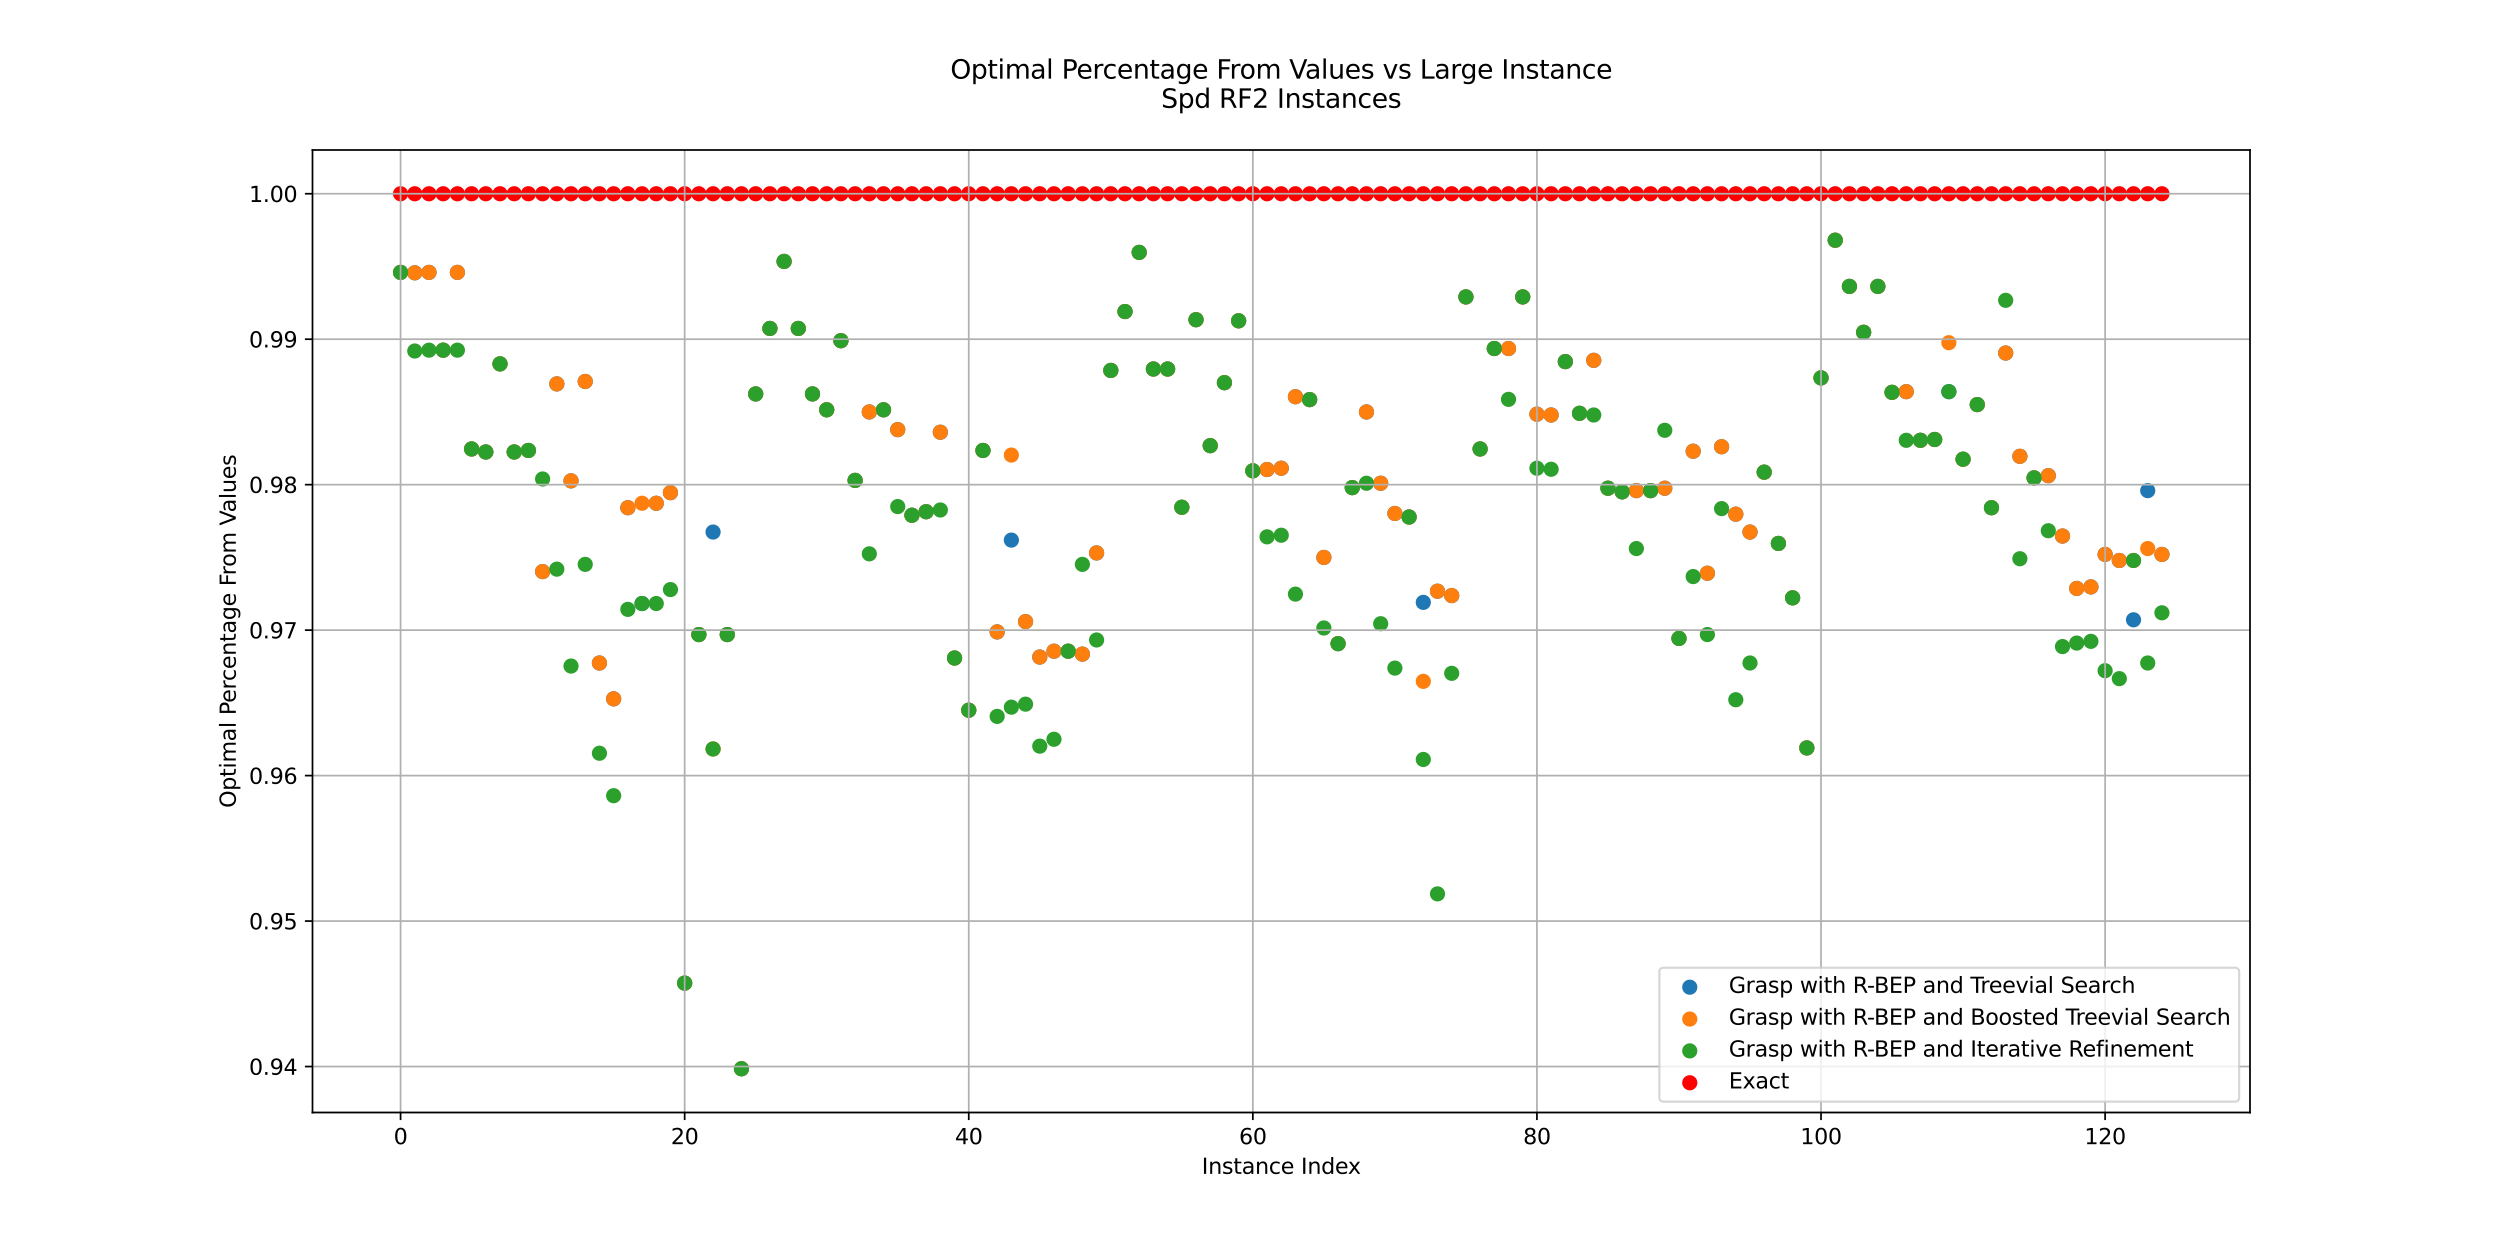 <?xml version="1.0" encoding="utf-8" standalone="no"?>
<!DOCTYPE svg PUBLIC "-//W3C//DTD SVG 1.1//EN"
  "http://www.w3.org/Graphics/SVG/1.1/DTD/svg11.dtd">
<svg xmlns:xlink="http://www.w3.org/1999/xlink" width="1152pt" height="576pt" viewBox="0 0 1152 576" xmlns="http://www.w3.org/2000/svg" version="1.1">
 <defs>
  <style type="text/css">*{stroke-linejoin: round; stroke-linecap: butt}</style>
 </defs>
 <g id="figure_1">
  <g id="patch_1">
   <path d="M 0 576 
L 1152 576 
L 1152 0 
L 0 0 
z
" style="fill: #ffffff"/>
  </g>
  <g id="axes_1">
   <g id="patch_2">
    <path d="M 144 512.64 
L 1036.8 512.64 
L 1036.8 69.12 
L 144 69.12 
z
" style="fill: #ffffff"/>
   </g>
   <g id="PathCollection_1">
    <defs>
     <path id="m7083d4664a" d="M 0 3 
C 0.796 3 1.559 2.684 2.121 2.121 
C 2.684 1.559 3 0.796 3 0 
C 3 -0.796 2.684 -1.559 2.121 -2.121 
C 1.559 -2.684 0.796 -3 0 -3 
C -0.796 -3 -1.559 -2.684 -2.121 -2.121 
C -2.684 -1.559 -3 -0.796 -3 0 
C -3 0.796 -2.684 1.559 -2.121 2.121 
C -1.559 2.684 -0.796 3 0 3 
z
" style="stroke: #1f77b4"/>
    </defs>
    <g clip-path="url(#p97d837e38c)">
     <use xlink:href="#m7083d4664a" x="184.582" y="125.514" style="fill: #1f77b4; stroke: #1f77b4"/>
     <use xlink:href="#m7083d4664a" x="191.127" y="125.71" style="fill: #1f77b4; stroke: #1f77b4"/>
     <use xlink:href="#m7083d4664a" x="197.673" y="125.514" style="fill: #1f77b4; stroke: #1f77b4"/>
     <use xlink:href="#m7083d4664a" x="204.218" y="161.357" style="fill: #1f77b4; stroke: #1f77b4"/>
     <use xlink:href="#m7083d4664a" x="210.764" y="125.514" style="fill: #1f77b4; stroke: #1f77b4"/>
     <use xlink:href="#m7083d4664a" x="217.309" y="206.88" style="fill: #1f77b4; stroke: #1f77b4"/>
     <use xlink:href="#m7083d4664a" x="223.855" y="208.272" style="fill: #1f77b4; stroke: #1f77b4"/>
     <use xlink:href="#m7083d4664a" x="230.4" y="167.68" style="fill: #1f77b4; stroke: #1f77b4"/>
     <use xlink:href="#m7083d4664a" x="236.945" y="208.272" style="fill: #1f77b4; stroke: #1f77b4"/>
     <use xlink:href="#m7083d4664a" x="243.491" y="207.572" style="fill: #1f77b4; stroke: #1f77b4"/>
     <use xlink:href="#m7083d4664a" x="250.036" y="263.389" style="fill: #1f77b4; stroke: #1f77b4"/>
     <use xlink:href="#m7083d4664a" x="256.582" y="176.904" style="fill: #1f77b4; stroke: #1f77b4"/>
     <use xlink:href="#m7083d4664a" x="263.127" y="221.58" style="fill: #1f77b4; stroke: #1f77b4"/>
     <use xlink:href="#m7083d4664a" x="269.673" y="175.773" style="fill: #1f77b4; stroke: #1f77b4"/>
     <use xlink:href="#m7083d4664a" x="276.218" y="305.512" style="fill: #1f77b4; stroke: #1f77b4"/>
     <use xlink:href="#m7083d4664a" x="282.764" y="322.03" style="fill: #1f77b4; stroke: #1f77b4"/>
     <use xlink:href="#m7083d4664a" x="289.309" y="233.953" style="fill: #1f77b4; stroke: #1f77b4"/>
     <use xlink:href="#m7083d4664a" x="295.855" y="278.103" style="fill: #1f77b4; stroke: #1f77b4"/>
     <use xlink:href="#m7083d4664a" x="302.4" y="231.901" style="fill: #1f77b4; stroke: #1f77b4"/>
     <use xlink:href="#m7083d4664a" x="308.945" y="227.017" style="fill: #1f77b4; stroke: #1f77b4"/>
     <use xlink:href="#m7083d4664a" x="315.491" y="453.02" style="fill: #1f77b4; stroke: #1f77b4"/>
     <use xlink:href="#m7083d4664a" x="322.036" y="292.407" style="fill: #1f77b4; stroke: #1f77b4"/>
     <use xlink:href="#m7083d4664a" x="328.582" y="245.168" style="fill: #1f77b4; stroke: #1f77b4"/>
     <use xlink:href="#m7083d4664a" x="335.127" y="292.407" style="fill: #1f77b4; stroke: #1f77b4"/>
     <use xlink:href="#m7083d4664a" x="341.673" y="492.48" style="fill: #1f77b4; stroke: #1f77b4"/>
     <use xlink:href="#m7083d4664a" x="348.218" y="181.526" style="fill: #1f77b4; stroke: #1f77b4"/>
     <use xlink:href="#m7083d4664a" x="354.764" y="151.347" style="fill: #1f77b4; stroke: #1f77b4"/>
     <use xlink:href="#m7083d4664a" x="361.309" y="120.458" style="fill: #1f77b4; stroke: #1f77b4"/>
     <use xlink:href="#m7083d4664a" x="367.855" y="151.347" style="fill: #1f77b4; stroke: #1f77b4"/>
     <use xlink:href="#m7083d4664a" x="374.4" y="181.526" style="fill: #1f77b4; stroke: #1f77b4"/>
     <use xlink:href="#m7083d4664a" x="380.945" y="188.832" style="fill: #1f77b4; stroke: #1f77b4"/>
     <use xlink:href="#m7083d4664a" x="387.491" y="156.989" style="fill: #1f77b4; stroke: #1f77b4"/>
     <use xlink:href="#m7083d4664a" x="394.036" y="221.363" style="fill: #1f77b4; stroke: #1f77b4"/>
     <use xlink:href="#m7083d4664a" x="400.582" y="189.828" style="fill: #1f77b4; stroke: #1f77b4"/>
     <use xlink:href="#m7083d4664a" x="407.127" y="188.832" style="fill: #1f77b4; stroke: #1f77b4"/>
     <use xlink:href="#m7083d4664a" x="413.673" y="197.981" style="fill: #1f77b4; stroke: #1f77b4"/>
     <use xlink:href="#m7083d4664a" x="420.218" y="237.417" style="fill: #1f77b4; stroke: #1f77b4"/>
     <use xlink:href="#m7083d4664a" x="426.764" y="235.798" style="fill: #1f77b4; stroke: #1f77b4"/>
     <use xlink:href="#m7083d4664a" x="433.309" y="199.169" style="fill: #1f77b4; stroke: #1f77b4"/>
     <use xlink:href="#m7083d4664a" x="439.855" y="303.212" style="fill: #1f77b4; stroke: #1f77b4"/>
     <use xlink:href="#m7083d4664a" x="446.4" y="327.263" style="fill: #1f77b4; stroke: #1f77b4"/>
     <use xlink:href="#m7083d4664a" x="452.945" y="207.572" style="fill: #1f77b4; stroke: #1f77b4"/>
     <use xlink:href="#m7083d4664a" x="459.491" y="291.184" style="fill: #1f77b4; stroke: #1f77b4"/>
     <use xlink:href="#m7083d4664a" x="466.036" y="248.88" style="fill: #1f77b4; stroke: #1f77b4"/>
     <use xlink:href="#m7083d4664a" x="472.582" y="286.433" style="fill: #1f77b4; stroke: #1f77b4"/>
     <use xlink:href="#m7083d4664a" x="479.127" y="302.758" style="fill: #1f77b4; stroke: #1f77b4"/>
     <use xlink:href="#m7083d4664a" x="485.673" y="300.072" style="fill: #1f77b4; stroke: #1f77b4"/>
     <use xlink:href="#m7083d4664a" x="492.218" y="300.072" style="fill: #1f77b4; stroke: #1f77b4"/>
     <use xlink:href="#m7083d4664a" x="498.764" y="301.407" style="fill: #1f77b4; stroke: #1f77b4"/>
     <use xlink:href="#m7083d4664a" x="505.309" y="254.791" style="fill: #1f77b4; stroke: #1f77b4"/>
     <use xlink:href="#m7083d4664a" x="511.855" y="170.695" style="fill: #1f77b4; stroke: #1f77b4"/>
     <use xlink:href="#m7083d4664a" x="518.4" y="143.557" style="fill: #1f77b4; stroke: #1f77b4"/>
     <use xlink:href="#m7083d4664a" x="524.945" y="116.309" style="fill: #1f77b4; stroke: #1f77b4"/>
     <use xlink:href="#m7083d4664a" x="531.491" y="170.041" style="fill: #1f77b4; stroke: #1f77b4"/>
     <use xlink:href="#m7083d4664a" x="538.036" y="170.041" style="fill: #1f77b4; stroke: #1f77b4"/>
     <use xlink:href="#m7083d4664a" x="544.582" y="233.746" style="fill: #1f77b4; stroke: #1f77b4"/>
     <use xlink:href="#m7083d4664a" x="551.127" y="147.316" style="fill: #1f77b4; stroke: #1f77b4"/>
     <use xlink:href="#m7083d4664a" x="557.673" y="205.353" style="fill: #1f77b4; stroke: #1f77b4"/>
     <use xlink:href="#m7083d4664a" x="564.218" y="176.335" style="fill: #1f77b4; stroke: #1f77b4"/>
     <use xlink:href="#m7083d4664a" x="570.764" y="147.823" style="fill: #1f77b4; stroke: #1f77b4"/>
     <use xlink:href="#m7083d4664a" x="577.309" y="216.96" style="fill: #1f77b4; stroke: #1f77b4"/>
     <use xlink:href="#m7083d4664a" x="583.855" y="216.355" style="fill: #1f77b4; stroke: #1f77b4"/>
     <use xlink:href="#m7083d4664a" x="590.4" y="215.755" style="fill: #1f77b4; stroke: #1f77b4"/>
     <use xlink:href="#m7083d4664a" x="596.945" y="182.813" style="fill: #1f77b4; stroke: #1f77b4"/>
     <use xlink:href="#m7083d4664a" x="603.491" y="184.137" style="fill: #1f77b4; stroke: #1f77b4"/>
     <use xlink:href="#m7083d4664a" x="610.036" y="256.86" style="fill: #1f77b4; stroke: #1f77b4"/>
     <use xlink:href="#m7083d4664a" x="616.582" y="296.595" style="fill: #1f77b4; stroke: #1f77b4"/>
     <use xlink:href="#m7083d4664a" x="623.127" y="224.698" style="fill: #1f77b4; stroke: #1f77b4"/>
     <use xlink:href="#m7083d4664a" x="629.673" y="189.828" style="fill: #1f77b4; stroke: #1f77b4"/>
     <use xlink:href="#m7083d4664a" x="636.218" y="222.677" style="fill: #1f77b4; stroke: #1f77b4"/>
     <use xlink:href="#m7083d4664a" x="642.764" y="236.603" style="fill: #1f77b4; stroke: #1f77b4"/>
     <use xlink:href="#m7083d4664a" x="649.309" y="238.24" style="fill: #1f77b4; stroke: #1f77b4"/>
     <use xlink:href="#m7083d4664a" x="655.855" y="277.572" style="fill: #1f77b4; stroke: #1f77b4"/>
     <use xlink:href="#m7083d4664a" x="662.4" y="272.428" style="fill: #1f77b4; stroke: #1f77b4"/>
     <use xlink:href="#m7083d4664a" x="668.945" y="274.451" style="fill: #1f77b4; stroke: #1f77b4"/>
     <use xlink:href="#m7083d4664a" x="675.491" y="136.82" style="fill: #1f77b4; stroke: #1f77b4"/>
     <use xlink:href="#m7083d4664a" x="682.036" y="206.88" style="fill: #1f77b4; stroke: #1f77b4"/>
     <use xlink:href="#m7083d4664a" x="688.582" y="160.591" style="fill: #1f77b4; stroke: #1f77b4"/>
     <use xlink:href="#m7083d4664a" x="695.127" y="160.591" style="fill: #1f77b4; stroke: #1f77b4"/>
     <use xlink:href="#m7083d4664a" x="701.673" y="136.82" style="fill: #1f77b4; stroke: #1f77b4"/>
     <use xlink:href="#m7083d4664a" x="708.218" y="190.844" style="fill: #1f77b4; stroke: #1f77b4"/>
     <use xlink:href="#m7083d4664a" x="714.764" y="191.23" style="fill: #1f77b4; stroke: #1f77b4"/>
     <use xlink:href="#m7083d4664a" x="721.309" y="166.625" style="fill: #1f77b4; stroke: #1f77b4"/>
     <use xlink:href="#m7083d4664a" x="727.855" y="190.46" style="fill: #1f77b4; stroke: #1f77b4"/>
     <use xlink:href="#m7083d4664a" x="734.4" y="166.034" style="fill: #1f77b4; stroke: #1f77b4"/>
     <use xlink:href="#m7083d4664a" x="740.945" y="224.972" style="fill: #1f77b4; stroke: #1f77b4"/>
     <use xlink:href="#m7083d4664a" x="747.491" y="226.641" style="fill: #1f77b4; stroke: #1f77b4"/>
     <use xlink:href="#m7083d4664a" x="754.036" y="226.08" style="fill: #1f77b4; stroke: #1f77b4"/>
     <use xlink:href="#m7083d4664a" x="760.582" y="226.08" style="fill: #1f77b4; stroke: #1f77b4"/>
     <use xlink:href="#m7083d4664a" x="767.127" y="224.972" style="fill: #1f77b4; stroke: #1f77b4"/>
     <use xlink:href="#m7083d4664a" x="773.673" y="294.181" style="fill: #1f77b4; stroke: #1f77b4"/>
     <use xlink:href="#m7083d4664a" x="780.218" y="207.921" style="fill: #1f77b4; stroke: #1f77b4"/>
     <use xlink:href="#m7083d4664a" x="786.764" y="264.146" style="fill: #1f77b4; stroke: #1f77b4"/>
     <use xlink:href="#m7083d4664a" x="793.309" y="205.857" style="fill: #1f77b4; stroke: #1f77b4"/>
     <use xlink:href="#m7083d4664a" x="799.855" y="236.928" style="fill: #1f77b4; stroke: #1f77b4"/>
     <use xlink:href="#m7083d4664a" x="806.4" y="245.168" style="fill: #1f77b4; stroke: #1f77b4"/>
     <use xlink:href="#m7083d4664a" x="812.945" y="217.571" style="fill: #1f77b4; stroke: #1f77b4"/>
     <use xlink:href="#m7083d4664a" x="819.491" y="250.415" style="fill: #1f77b4; stroke: #1f77b4"/>
     <use xlink:href="#m7083d4664a" x="826.036" y="275.48" style="fill: #1f77b4; stroke: #1f77b4"/>
     <use xlink:href="#m7083d4664a" x="832.582" y="344.64" style="fill: #1f77b4; stroke: #1f77b4"/>
     <use xlink:href="#m7083d4664a" x="839.127" y="174.131" style="fill: #1f77b4; stroke: #1f77b4"/>
     <use xlink:href="#m7083d4664a" x="845.673" y="110.696" style="fill: #1f77b4; stroke: #1f77b4"/>
     <use xlink:href="#m7083d4664a" x="852.218" y="131.976" style="fill: #1f77b4; stroke: #1f77b4"/>
     <use xlink:href="#m7083d4664a" x="858.764" y="153.12" style="fill: #1f77b4; stroke: #1f77b4"/>
     <use xlink:href="#m7083d4664a" x="865.309" y="131.976" style="fill: #1f77b4; stroke: #1f77b4"/>
     <use xlink:href="#m7083d4664a" x="871.855" y="180.791" style="fill: #1f77b4; stroke: #1f77b4"/>
     <use xlink:href="#m7083d4664a" x="878.4" y="180.48" style="fill: #1f77b4; stroke: #1f77b4"/>
     <use xlink:href="#m7083d4664a" x="884.945" y="202.894" style="fill: #1f77b4; stroke: #1f77b4"/>
     <use xlink:href="#m7083d4664a" x="891.491" y="202.51" style="fill: #1f77b4; stroke: #1f77b4"/>
     <use xlink:href="#m7083d4664a" x="898.036" y="180.48" style="fill: #1f77b4; stroke: #1f77b4"/>
     <use xlink:href="#m7083d4664a" x="904.582" y="211.601" style="fill: #1f77b4; stroke: #1f77b4"/>
     <use xlink:href="#m7083d4664a" x="911.127" y="186.428" style="fill: #1f77b4; stroke: #1f77b4"/>
     <use xlink:href="#m7083d4664a" x="917.673" y="233.953" style="fill: #1f77b4; stroke: #1f77b4"/>
     <use xlink:href="#m7083d4664a" x="924.218" y="162.673" style="fill: #1f77b4; stroke: #1f77b4"/>
     <use xlink:href="#m7083d4664a" x="930.764" y="210.276" style="fill: #1f77b4; stroke: #1f77b4"/>
     <use xlink:href="#m7083d4664a" x="937.309" y="220.202" style="fill: #1f77b4; stroke: #1f77b4"/>
     <use xlink:href="#m7083d4664a" x="943.855" y="219.187" style="fill: #1f77b4; stroke: #1f77b4"/>
     <use xlink:href="#m7083d4664a" x="950.4" y="247.002" style="fill: #1f77b4; stroke: #1f77b4"/>
     <use xlink:href="#m7083d4664a" x="956.945" y="271.15" style="fill: #1f77b4; stroke: #1f77b4"/>
     <use xlink:href="#m7083d4664a" x="963.491" y="270.448" style="fill: #1f77b4; stroke: #1f77b4"/>
     <use xlink:href="#m7083d4664a" x="970.036" y="255.475" style="fill: #1f77b4; stroke: #1f77b4"/>
     <use xlink:href="#m7083d4664a" x="976.582" y="258.268" style="fill: #1f77b4; stroke: #1f77b4"/>
     <use xlink:href="#m7083d4664a" x="983.127" y="285.608" style="fill: #1f77b4; stroke: #1f77b4"/>
     <use xlink:href="#m7083d4664a" x="989.673" y="226.08" style="fill: #1f77b4; stroke: #1f77b4"/>
     <use xlink:href="#m7083d4664a" x="996.218" y="255.475" style="fill: #1f77b4; stroke: #1f77b4"/>
    </g>
   </g>
   <g id="PathCollection_2">
    <defs>
     <path id="m59eb231083" d="M 0 3 
C 0.796 3 1.559 2.684 2.121 2.121 
C 2.684 1.559 3 0.796 3 0 
C 3 -0.796 2.684 -1.559 2.121 -2.121 
C 1.559 -2.684 0.796 -3 0 -3 
C -0.796 -3 -1.559 -2.684 -2.121 -2.121 
C -2.684 -1.559 -3 -0.796 -3 0 
C -3 0.796 -2.684 1.559 -2.121 2.121 
C -1.559 2.684 -0.796 3 0 3 
z
" style="stroke: #ff7f0e"/>
    </defs>
    <g clip-path="url(#p97d837e38c)">
     <use xlink:href="#m59eb231083" x="184.582" y="125.514" style="fill: #ff7f0e; stroke: #ff7f0e"/>
     <use xlink:href="#m59eb231083" x="191.127" y="125.71" style="fill: #ff7f0e; stroke: #ff7f0e"/>
     <use xlink:href="#m59eb231083" x="197.673" y="125.514" style="fill: #ff7f0e; stroke: #ff7f0e"/>
     <use xlink:href="#m59eb231083" x="204.218" y="161.357" style="fill: #ff7f0e; stroke: #ff7f0e"/>
     <use xlink:href="#m59eb231083" x="210.764" y="125.514" style="fill: #ff7f0e; stroke: #ff7f0e"/>
     <use xlink:href="#m59eb231083" x="217.309" y="206.88" style="fill: #ff7f0e; stroke: #ff7f0e"/>
     <use xlink:href="#m59eb231083" x="223.855" y="208.272" style="fill: #ff7f0e; stroke: #ff7f0e"/>
     <use xlink:href="#m59eb231083" x="230.4" y="167.68" style="fill: #ff7f0e; stroke: #ff7f0e"/>
     <use xlink:href="#m59eb231083" x="236.945" y="208.272" style="fill: #ff7f0e; stroke: #ff7f0e"/>
     <use xlink:href="#m59eb231083" x="243.491" y="207.572" style="fill: #ff7f0e; stroke: #ff7f0e"/>
     <use xlink:href="#m59eb231083" x="250.036" y="263.389" style="fill: #ff7f0e; stroke: #ff7f0e"/>
     <use xlink:href="#m59eb231083" x="256.582" y="176.904" style="fill: #ff7f0e; stroke: #ff7f0e"/>
     <use xlink:href="#m59eb231083" x="263.127" y="221.58" style="fill: #ff7f0e; stroke: #ff7f0e"/>
     <use xlink:href="#m59eb231083" x="269.673" y="175.773" style="fill: #ff7f0e; stroke: #ff7f0e"/>
     <use xlink:href="#m59eb231083" x="276.218" y="305.512" style="fill: #ff7f0e; stroke: #ff7f0e"/>
     <use xlink:href="#m59eb231083" x="282.764" y="322.03" style="fill: #ff7f0e; stroke: #ff7f0e"/>
     <use xlink:href="#m59eb231083" x="289.309" y="233.953" style="fill: #ff7f0e; stroke: #ff7f0e"/>
     <use xlink:href="#m59eb231083" x="295.855" y="231.901" style="fill: #ff7f0e; stroke: #ff7f0e"/>
     <use xlink:href="#m59eb231083" x="302.4" y="231.901" style="fill: #ff7f0e; stroke: #ff7f0e"/>
     <use xlink:href="#m59eb231083" x="308.945" y="227.017" style="fill: #ff7f0e; stroke: #ff7f0e"/>
     <use xlink:href="#m59eb231083" x="315.491" y="453.02" style="fill: #ff7f0e; stroke: #ff7f0e"/>
     <use xlink:href="#m59eb231083" x="322.036" y="292.407" style="fill: #ff7f0e; stroke: #ff7f0e"/>
     <use xlink:href="#m59eb231083" x="328.582" y="345.127" style="fill: #ff7f0e; stroke: #ff7f0e"/>
     <use xlink:href="#m59eb231083" x="335.127" y="292.407" style="fill: #ff7f0e; stroke: #ff7f0e"/>
     <use xlink:href="#m59eb231083" x="341.673" y="492.48" style="fill: #ff7f0e; stroke: #ff7f0e"/>
     <use xlink:href="#m59eb231083" x="348.218" y="181.526" style="fill: #ff7f0e; stroke: #ff7f0e"/>
     <use xlink:href="#m59eb231083" x="354.764" y="151.347" style="fill: #ff7f0e; stroke: #ff7f0e"/>
     <use xlink:href="#m59eb231083" x="361.309" y="120.458" style="fill: #ff7f0e; stroke: #ff7f0e"/>
     <use xlink:href="#m59eb231083" x="367.855" y="151.347" style="fill: #ff7f0e; stroke: #ff7f0e"/>
     <use xlink:href="#m59eb231083" x="374.4" y="181.526" style="fill: #ff7f0e; stroke: #ff7f0e"/>
     <use xlink:href="#m59eb231083" x="380.945" y="188.832" style="fill: #ff7f0e; stroke: #ff7f0e"/>
     <use xlink:href="#m59eb231083" x="387.491" y="156.989" style="fill: #ff7f0e; stroke: #ff7f0e"/>
     <use xlink:href="#m59eb231083" x="394.036" y="221.363" style="fill: #ff7f0e; stroke: #ff7f0e"/>
     <use xlink:href="#m59eb231083" x="400.582" y="189.828" style="fill: #ff7f0e; stroke: #ff7f0e"/>
     <use xlink:href="#m59eb231083" x="407.127" y="188.832" style="fill: #ff7f0e; stroke: #ff7f0e"/>
     <use xlink:href="#m59eb231083" x="413.673" y="197.981" style="fill: #ff7f0e; stroke: #ff7f0e"/>
     <use xlink:href="#m59eb231083" x="420.218" y="237.417" style="fill: #ff7f0e; stroke: #ff7f0e"/>
     <use xlink:href="#m59eb231083" x="426.764" y="235.798" style="fill: #ff7f0e; stroke: #ff7f0e"/>
     <use xlink:href="#m59eb231083" x="433.309" y="199.169" style="fill: #ff7f0e; stroke: #ff7f0e"/>
     <use xlink:href="#m59eb231083" x="439.855" y="303.212" style="fill: #ff7f0e; stroke: #ff7f0e"/>
     <use xlink:href="#m59eb231083" x="446.4" y="327.263" style="fill: #ff7f0e; stroke: #ff7f0e"/>
     <use xlink:href="#m59eb231083" x="452.945" y="207.572" style="fill: #ff7f0e; stroke: #ff7f0e"/>
     <use xlink:href="#m59eb231083" x="459.491" y="291.184" style="fill: #ff7f0e; stroke: #ff7f0e"/>
     <use xlink:href="#m59eb231083" x="466.036" y="209.697" style="fill: #ff7f0e; stroke: #ff7f0e"/>
     <use xlink:href="#m59eb231083" x="472.582" y="286.433" style="fill: #ff7f0e; stroke: #ff7f0e"/>
     <use xlink:href="#m59eb231083" x="479.127" y="302.758" style="fill: #ff7f0e; stroke: #ff7f0e"/>
     <use xlink:href="#m59eb231083" x="485.673" y="300.072" style="fill: #ff7f0e; stroke: #ff7f0e"/>
     <use xlink:href="#m59eb231083" x="492.218" y="300.072" style="fill: #ff7f0e; stroke: #ff7f0e"/>
     <use xlink:href="#m59eb231083" x="498.764" y="301.407" style="fill: #ff7f0e; stroke: #ff7f0e"/>
     <use xlink:href="#m59eb231083" x="505.309" y="254.791" style="fill: #ff7f0e; stroke: #ff7f0e"/>
     <use xlink:href="#m59eb231083" x="511.855" y="170.695" style="fill: #ff7f0e; stroke: #ff7f0e"/>
     <use xlink:href="#m59eb231083" x="518.4" y="143.557" style="fill: #ff7f0e; stroke: #ff7f0e"/>
     <use xlink:href="#m59eb231083" x="524.945" y="116.309" style="fill: #ff7f0e; stroke: #ff7f0e"/>
     <use xlink:href="#m59eb231083" x="531.491" y="170.041" style="fill: #ff7f0e; stroke: #ff7f0e"/>
     <use xlink:href="#m59eb231083" x="538.036" y="170.041" style="fill: #ff7f0e; stroke: #ff7f0e"/>
     <use xlink:href="#m59eb231083" x="544.582" y="233.746" style="fill: #ff7f0e; stroke: #ff7f0e"/>
     <use xlink:href="#m59eb231083" x="551.127" y="147.316" style="fill: #ff7f0e; stroke: #ff7f0e"/>
     <use xlink:href="#m59eb231083" x="557.673" y="205.353" style="fill: #ff7f0e; stroke: #ff7f0e"/>
     <use xlink:href="#m59eb231083" x="564.218" y="176.335" style="fill: #ff7f0e; stroke: #ff7f0e"/>
     <use xlink:href="#m59eb231083" x="570.764" y="147.823" style="fill: #ff7f0e; stroke: #ff7f0e"/>
     <use xlink:href="#m59eb231083" x="577.309" y="216.96" style="fill: #ff7f0e; stroke: #ff7f0e"/>
     <use xlink:href="#m59eb231083" x="583.855" y="216.355" style="fill: #ff7f0e; stroke: #ff7f0e"/>
     <use xlink:href="#m59eb231083" x="590.4" y="215.755" style="fill: #ff7f0e; stroke: #ff7f0e"/>
     <use xlink:href="#m59eb231083" x="596.945" y="182.813" style="fill: #ff7f0e; stroke: #ff7f0e"/>
     <use xlink:href="#m59eb231083" x="603.491" y="184.137" style="fill: #ff7f0e; stroke: #ff7f0e"/>
     <use xlink:href="#m59eb231083" x="610.036" y="256.86" style="fill: #ff7f0e; stroke: #ff7f0e"/>
     <use xlink:href="#m59eb231083" x="616.582" y="296.595" style="fill: #ff7f0e; stroke: #ff7f0e"/>
     <use xlink:href="#m59eb231083" x="623.127" y="224.698" style="fill: #ff7f0e; stroke: #ff7f0e"/>
     <use xlink:href="#m59eb231083" x="629.673" y="189.828" style="fill: #ff7f0e; stroke: #ff7f0e"/>
     <use xlink:href="#m59eb231083" x="636.218" y="222.677" style="fill: #ff7f0e; stroke: #ff7f0e"/>
     <use xlink:href="#m59eb231083" x="642.764" y="236.603" style="fill: #ff7f0e; stroke: #ff7f0e"/>
     <use xlink:href="#m59eb231083" x="649.309" y="238.24" style="fill: #ff7f0e; stroke: #ff7f0e"/>
     <use xlink:href="#m59eb231083" x="655.855" y="313.968" style="fill: #ff7f0e; stroke: #ff7f0e"/>
     <use xlink:href="#m59eb231083" x="662.4" y="272.428" style="fill: #ff7f0e; stroke: #ff7f0e"/>
     <use xlink:href="#m59eb231083" x="668.945" y="274.451" style="fill: #ff7f0e; stroke: #ff7f0e"/>
     <use xlink:href="#m59eb231083" x="675.491" y="136.82" style="fill: #ff7f0e; stroke: #ff7f0e"/>
     <use xlink:href="#m59eb231083" x="682.036" y="206.88" style="fill: #ff7f0e; stroke: #ff7f0e"/>
     <use xlink:href="#m59eb231083" x="688.582" y="160.591" style="fill: #ff7f0e; stroke: #ff7f0e"/>
     <use xlink:href="#m59eb231083" x="695.127" y="160.591" style="fill: #ff7f0e; stroke: #ff7f0e"/>
     <use xlink:href="#m59eb231083" x="701.673" y="136.82" style="fill: #ff7f0e; stroke: #ff7f0e"/>
     <use xlink:href="#m59eb231083" x="708.218" y="190.844" style="fill: #ff7f0e; stroke: #ff7f0e"/>
     <use xlink:href="#m59eb231083" x="714.764" y="191.23" style="fill: #ff7f0e; stroke: #ff7f0e"/>
     <use xlink:href="#m59eb231083" x="721.309" y="166.625" style="fill: #ff7f0e; stroke: #ff7f0e"/>
     <use xlink:href="#m59eb231083" x="727.855" y="190.46" style="fill: #ff7f0e; stroke: #ff7f0e"/>
     <use xlink:href="#m59eb231083" x="734.4" y="166.034" style="fill: #ff7f0e; stroke: #ff7f0e"/>
     <use xlink:href="#m59eb231083" x="740.945" y="224.972" style="fill: #ff7f0e; stroke: #ff7f0e"/>
     <use xlink:href="#m59eb231083" x="747.491" y="226.641" style="fill: #ff7f0e; stroke: #ff7f0e"/>
     <use xlink:href="#m59eb231083" x="754.036" y="226.08" style="fill: #ff7f0e; stroke: #ff7f0e"/>
     <use xlink:href="#m59eb231083" x="760.582" y="226.08" style="fill: #ff7f0e; stroke: #ff7f0e"/>
     <use xlink:href="#m59eb231083" x="767.127" y="224.972" style="fill: #ff7f0e; stroke: #ff7f0e"/>
     <use xlink:href="#m59eb231083" x="773.673" y="294.181" style="fill: #ff7f0e; stroke: #ff7f0e"/>
     <use xlink:href="#m59eb231083" x="780.218" y="207.921" style="fill: #ff7f0e; stroke: #ff7f0e"/>
     <use xlink:href="#m59eb231083" x="786.764" y="264.146" style="fill: #ff7f0e; stroke: #ff7f0e"/>
     <use xlink:href="#m59eb231083" x="793.309" y="205.857" style="fill: #ff7f0e; stroke: #ff7f0e"/>
     <use xlink:href="#m59eb231083" x="799.855" y="236.928" style="fill: #ff7f0e; stroke: #ff7f0e"/>
     <use xlink:href="#m59eb231083" x="806.4" y="245.168" style="fill: #ff7f0e; stroke: #ff7f0e"/>
     <use xlink:href="#m59eb231083" x="812.945" y="217.571" style="fill: #ff7f0e; stroke: #ff7f0e"/>
     <use xlink:href="#m59eb231083" x="819.491" y="250.415" style="fill: #ff7f0e; stroke: #ff7f0e"/>
     <use xlink:href="#m59eb231083" x="826.036" y="275.48" style="fill: #ff7f0e; stroke: #ff7f0e"/>
     <use xlink:href="#m59eb231083" x="832.582" y="344.64" style="fill: #ff7f0e; stroke: #ff7f0e"/>
     <use xlink:href="#m59eb231083" x="839.127" y="174.131" style="fill: #ff7f0e; stroke: #ff7f0e"/>
     <use xlink:href="#m59eb231083" x="845.673" y="110.696" style="fill: #ff7f0e; stroke: #ff7f0e"/>
     <use xlink:href="#m59eb231083" x="852.218" y="131.976" style="fill: #ff7f0e; stroke: #ff7f0e"/>
     <use xlink:href="#m59eb231083" x="858.764" y="153.12" style="fill: #ff7f0e; stroke: #ff7f0e"/>
     <use xlink:href="#m59eb231083" x="865.309" y="131.976" style="fill: #ff7f0e; stroke: #ff7f0e"/>
     <use xlink:href="#m59eb231083" x="871.855" y="180.791" style="fill: #ff7f0e; stroke: #ff7f0e"/>
     <use xlink:href="#m59eb231083" x="878.4" y="180.48" style="fill: #ff7f0e; stroke: #ff7f0e"/>
     <use xlink:href="#m59eb231083" x="884.945" y="202.894" style="fill: #ff7f0e; stroke: #ff7f0e"/>
     <use xlink:href="#m59eb231083" x="891.491" y="202.51" style="fill: #ff7f0e; stroke: #ff7f0e"/>
     <use xlink:href="#m59eb231083" x="898.036" y="157.913" style="fill: #ff7f0e; stroke: #ff7f0e"/>
     <use xlink:href="#m59eb231083" x="904.582" y="211.601" style="fill: #ff7f0e; stroke: #ff7f0e"/>
     <use xlink:href="#m59eb231083" x="911.127" y="186.428" style="fill: #ff7f0e; stroke: #ff7f0e"/>
     <use xlink:href="#m59eb231083" x="917.673" y="233.953" style="fill: #ff7f0e; stroke: #ff7f0e"/>
     <use xlink:href="#m59eb231083" x="924.218" y="162.673" style="fill: #ff7f0e; stroke: #ff7f0e"/>
     <use xlink:href="#m59eb231083" x="930.764" y="210.276" style="fill: #ff7f0e; stroke: #ff7f0e"/>
     <use xlink:href="#m59eb231083" x="937.309" y="220.202" style="fill: #ff7f0e; stroke: #ff7f0e"/>
     <use xlink:href="#m59eb231083" x="943.855" y="219.187" style="fill: #ff7f0e; stroke: #ff7f0e"/>
     <use xlink:href="#m59eb231083" x="950.4" y="247.002" style="fill: #ff7f0e; stroke: #ff7f0e"/>
     <use xlink:href="#m59eb231083" x="956.945" y="271.15" style="fill: #ff7f0e; stroke: #ff7f0e"/>
     <use xlink:href="#m59eb231083" x="963.491" y="270.448" style="fill: #ff7f0e; stroke: #ff7f0e"/>
     <use xlink:href="#m59eb231083" x="970.036" y="255.475" style="fill: #ff7f0e; stroke: #ff7f0e"/>
     <use xlink:href="#m59eb231083" x="976.582" y="258.268" style="fill: #ff7f0e; stroke: #ff7f0e"/>
     <use xlink:href="#m59eb231083" x="983.127" y="258.268" style="fill: #ff7f0e; stroke: #ff7f0e"/>
     <use xlink:href="#m59eb231083" x="989.673" y="252.773" style="fill: #ff7f0e; stroke: #ff7f0e"/>
     <use xlink:href="#m59eb231083" x="996.218" y="255.475" style="fill: #ff7f0e; stroke: #ff7f0e"/>
    </g>
   </g>
   <g id="PathCollection_3">
    <defs>
     <path id="mf4e96d36f5" d="M 0 3 
C 0.796 3 1.559 2.684 2.121 2.121 
C 2.684 1.559 3 0.796 3 0 
C 3 -0.796 2.684 -1.559 2.121 -2.121 
C 1.559 -2.684 0.796 -3 0 -3 
C -0.796 -3 -1.559 -2.684 -2.121 -2.121 
C -2.684 -1.559 -3 -0.796 -3 0 
C -3 0.796 -2.684 1.559 -2.121 2.121 
C -1.559 2.684 -0.796 3 0 3 
z
" style="stroke: #2ca02c"/>
    </defs>
    <g clip-path="url(#p97d837e38c)">
     <use xlink:href="#mf4e96d36f5" x="184.582" y="125.514" style="fill: #2ca02c; stroke: #2ca02c"/>
     <use xlink:href="#mf4e96d36f5" x="191.127" y="161.747" style="fill: #2ca02c; stroke: #2ca02c"/>
     <use xlink:href="#mf4e96d36f5" x="197.673" y="161.357" style="fill: #2ca02c; stroke: #2ca02c"/>
     <use xlink:href="#mf4e96d36f5" x="204.218" y="161.357" style="fill: #2ca02c; stroke: #2ca02c"/>
     <use xlink:href="#mf4e96d36f5" x="210.764" y="161.357" style="fill: #2ca02c; stroke: #2ca02c"/>
     <use xlink:href="#mf4e96d36f5" x="217.309" y="206.88" style="fill: #2ca02c; stroke: #2ca02c"/>
     <use xlink:href="#mf4e96d36f5" x="223.855" y="208.272" style="fill: #2ca02c; stroke: #2ca02c"/>
     <use xlink:href="#mf4e96d36f5" x="230.4" y="167.68" style="fill: #2ca02c; stroke: #2ca02c"/>
     <use xlink:href="#mf4e96d36f5" x="236.945" y="208.272" style="fill: #2ca02c; stroke: #2ca02c"/>
     <use xlink:href="#mf4e96d36f5" x="243.491" y="207.572" style="fill: #2ca02c; stroke: #2ca02c"/>
     <use xlink:href="#mf4e96d36f5" x="250.036" y="220.715" style="fill: #2ca02c; stroke: #2ca02c"/>
     <use xlink:href="#mf4e96d36f5" x="256.582" y="262.266" style="fill: #2ca02c; stroke: #2ca02c"/>
     <use xlink:href="#mf4e96d36f5" x="263.127" y="306.916" style="fill: #2ca02c; stroke: #2ca02c"/>
     <use xlink:href="#mf4e96d36f5" x="269.673" y="260.062" style="fill: #2ca02c; stroke: #2ca02c"/>
     <use xlink:href="#mf4e96d36f5" x="276.218" y="347.095" style="fill: #2ca02c; stroke: #2ca02c"/>
     <use xlink:href="#mf4e96d36f5" x="282.764" y="366.654" style="fill: #2ca02c; stroke: #2ca02c"/>
     <use xlink:href="#mf4e96d36f5" x="289.309" y="280.8" style="fill: #2ca02c; stroke: #2ca02c"/>
     <use xlink:href="#mf4e96d36f5" x="295.855" y="278.103" style="fill: #2ca02c; stroke: #2ca02c"/>
     <use xlink:href="#mf4e96d36f5" x="302.4" y="278.103" style="fill: #2ca02c; stroke: #2ca02c"/>
     <use xlink:href="#mf4e96d36f5" x="308.945" y="271.68" style="fill: #2ca02c; stroke: #2ca02c"/>
     <use xlink:href="#mf4e96d36f5" x="315.491" y="453.02" style="fill: #2ca02c; stroke: #2ca02c"/>
     <use xlink:href="#mf4e96d36f5" x="322.036" y="292.407" style="fill: #2ca02c; stroke: #2ca02c"/>
     <use xlink:href="#mf4e96d36f5" x="328.582" y="345.127" style="fill: #2ca02c; stroke: #2ca02c"/>
     <use xlink:href="#mf4e96d36f5" x="335.127" y="292.407" style="fill: #2ca02c; stroke: #2ca02c"/>
     <use xlink:href="#mf4e96d36f5" x="341.673" y="492.48" style="fill: #2ca02c; stroke: #2ca02c"/>
     <use xlink:href="#mf4e96d36f5" x="348.218" y="181.526" style="fill: #2ca02c; stroke: #2ca02c"/>
     <use xlink:href="#mf4e96d36f5" x="354.764" y="151.347" style="fill: #2ca02c; stroke: #2ca02c"/>
     <use xlink:href="#mf4e96d36f5" x="361.309" y="120.458" style="fill: #2ca02c; stroke: #2ca02c"/>
     <use xlink:href="#mf4e96d36f5" x="367.855" y="151.347" style="fill: #2ca02c; stroke: #2ca02c"/>
     <use xlink:href="#mf4e96d36f5" x="374.4" y="181.526" style="fill: #2ca02c; stroke: #2ca02c"/>
     <use xlink:href="#mf4e96d36f5" x="380.945" y="188.832" style="fill: #2ca02c; stroke: #2ca02c"/>
     <use xlink:href="#mf4e96d36f5" x="387.491" y="156.989" style="fill: #2ca02c; stroke: #2ca02c"/>
     <use xlink:href="#mf4e96d36f5" x="394.036" y="221.363" style="fill: #2ca02c; stroke: #2ca02c"/>
     <use xlink:href="#mf4e96d36f5" x="400.582" y="255.201" style="fill: #2ca02c; stroke: #2ca02c"/>
     <use xlink:href="#mf4e96d36f5" x="407.127" y="188.832" style="fill: #2ca02c; stroke: #2ca02c"/>
     <use xlink:href="#mf4e96d36f5" x="413.673" y="233.435" style="fill: #2ca02c; stroke: #2ca02c"/>
     <use xlink:href="#mf4e96d36f5" x="420.218" y="237.417" style="fill: #2ca02c; stroke: #2ca02c"/>
     <use xlink:href="#mf4e96d36f5" x="426.764" y="235.798" style="fill: #2ca02c; stroke: #2ca02c"/>
     <use xlink:href="#mf4e96d36f5" x="433.309" y="235.002" style="fill: #2ca02c; stroke: #2ca02c"/>
     <use xlink:href="#mf4e96d36f5" x="439.855" y="303.212" style="fill: #2ca02c; stroke: #2ca02c"/>
     <use xlink:href="#mf4e96d36f5" x="446.4" y="327.263" style="fill: #2ca02c; stroke: #2ca02c"/>
     <use xlink:href="#mf4e96d36f5" x="452.945" y="207.572" style="fill: #2ca02c; stroke: #2ca02c"/>
     <use xlink:href="#mf4e96d36f5" x="459.491" y="330.114" style="fill: #2ca02c; stroke: #2ca02c"/>
     <use xlink:href="#mf4e96d36f5" x="466.036" y="325.864" style="fill: #2ca02c; stroke: #2ca02c"/>
     <use xlink:href="#mf4e96d36f5" x="472.582" y="324.48" style="fill: #2ca02c; stroke: #2ca02c"/>
     <use xlink:href="#mf4e96d36f5" x="479.127" y="343.832" style="fill: #2ca02c; stroke: #2ca02c"/>
     <use xlink:href="#mf4e96d36f5" x="485.673" y="340.65" style="fill: #2ca02c; stroke: #2ca02c"/>
     <use xlink:href="#mf4e96d36f5" x="492.218" y="300.072" style="fill: #2ca02c; stroke: #2ca02c"/>
     <use xlink:href="#mf4e96d36f5" x="498.764" y="260.062" style="fill: #2ca02c; stroke: #2ca02c"/>
     <use xlink:href="#mf4e96d36f5" x="505.309" y="294.9" style="fill: #2ca02c; stroke: #2ca02c"/>
     <use xlink:href="#mf4e96d36f5" x="511.855" y="170.695" style="fill: #2ca02c; stroke: #2ca02c"/>
     <use xlink:href="#mf4e96d36f5" x="518.4" y="143.557" style="fill: #2ca02c; stroke: #2ca02c"/>
     <use xlink:href="#mf4e96d36f5" x="524.945" y="116.309" style="fill: #2ca02c; stroke: #2ca02c"/>
     <use xlink:href="#mf4e96d36f5" x="531.491" y="170.041" style="fill: #2ca02c; stroke: #2ca02c"/>
     <use xlink:href="#mf4e96d36f5" x="538.036" y="170.041" style="fill: #2ca02c; stroke: #2ca02c"/>
     <use xlink:href="#mf4e96d36f5" x="544.582" y="233.746" style="fill: #2ca02c; stroke: #2ca02c"/>
     <use xlink:href="#mf4e96d36f5" x="551.127" y="147.316" style="fill: #2ca02c; stroke: #2ca02c"/>
     <use xlink:href="#mf4e96d36f5" x="557.673" y="205.353" style="fill: #2ca02c; stroke: #2ca02c"/>
     <use xlink:href="#mf4e96d36f5" x="564.218" y="176.335" style="fill: #2ca02c; stroke: #2ca02c"/>
     <use xlink:href="#mf4e96d36f5" x="570.764" y="147.823" style="fill: #2ca02c; stroke: #2ca02c"/>
     <use xlink:href="#mf4e96d36f5" x="577.309" y="216.96" style="fill: #2ca02c; stroke: #2ca02c"/>
     <use xlink:href="#mf4e96d36f5" x="583.855" y="247.374" style="fill: #2ca02c; stroke: #2ca02c"/>
     <use xlink:href="#mf4e96d36f5" x="590.4" y="246.632" style="fill: #2ca02c; stroke: #2ca02c"/>
     <use xlink:href="#mf4e96d36f5" x="596.945" y="273.772" style="fill: #2ca02c; stroke: #2ca02c"/>
     <use xlink:href="#mf4e96d36f5" x="603.491" y="184.137" style="fill: #2ca02c; stroke: #2ca02c"/>
     <use xlink:href="#mf4e96d36f5" x="610.036" y="289.376" style="fill: #2ca02c; stroke: #2ca02c"/>
     <use xlink:href="#mf4e96d36f5" x="616.582" y="296.595" style="fill: #2ca02c; stroke: #2ca02c"/>
     <use xlink:href="#mf4e96d36f5" x="623.127" y="224.698" style="fill: #2ca02c; stroke: #2ca02c"/>
     <use xlink:href="#mf4e96d36f5" x="629.673" y="222.677" style="fill: #2ca02c; stroke: #2ca02c"/>
     <use xlink:href="#mf4e96d36f5" x="636.218" y="287.404" style="fill: #2ca02c; stroke: #2ca02c"/>
     <use xlink:href="#mf4e96d36f5" x="642.764" y="307.863" style="fill: #2ca02c; stroke: #2ca02c"/>
     <use xlink:href="#mf4e96d36f5" x="649.309" y="238.24" style="fill: #2ca02c; stroke: #2ca02c"/>
     <use xlink:href="#mf4e96d36f5" x="655.855" y="349.96" style="fill: #2ca02c; stroke: #2ca02c"/>
     <use xlink:href="#mf4e96d36f5" x="662.4" y="411.894" style="fill: #2ca02c; stroke: #2ca02c"/>
     <use xlink:href="#mf4e96d36f5" x="668.945" y="310.265" style="fill: #2ca02c; stroke: #2ca02c"/>
     <use xlink:href="#mf4e96d36f5" x="675.491" y="136.82" style="fill: #2ca02c; stroke: #2ca02c"/>
     <use xlink:href="#mf4e96d36f5" x="682.036" y="206.88" style="fill: #2ca02c; stroke: #2ca02c"/>
     <use xlink:href="#mf4e96d36f5" x="688.582" y="160.591" style="fill: #2ca02c; stroke: #2ca02c"/>
     <use xlink:href="#mf4e96d36f5" x="695.127" y="184.025" style="fill: #2ca02c; stroke: #2ca02c"/>
     <use xlink:href="#mf4e96d36f5" x="701.673" y="136.82" style="fill: #2ca02c; stroke: #2ca02c"/>
     <use xlink:href="#mf4e96d36f5" x="708.218" y="215.755" style="fill: #2ca02c; stroke: #2ca02c"/>
     <use xlink:href="#mf4e96d36f5" x="714.764" y="216.235" style="fill: #2ca02c; stroke: #2ca02c"/>
     <use xlink:href="#mf4e96d36f5" x="721.309" y="166.625" style="fill: #2ca02c; stroke: #2ca02c"/>
     <use xlink:href="#mf4e96d36f5" x="727.855" y="190.46" style="fill: #2ca02c; stroke: #2ca02c"/>
     <use xlink:href="#mf4e96d36f5" x="734.4" y="191.23" style="fill: #2ca02c; stroke: #2ca02c"/>
     <use xlink:href="#mf4e96d36f5" x="740.945" y="224.972" style="fill: #2ca02c; stroke: #2ca02c"/>
     <use xlink:href="#mf4e96d36f5" x="747.491" y="226.641" style="fill: #2ca02c; stroke: #2ca02c"/>
     <use xlink:href="#mf4e96d36f5" x="754.036" y="252.773" style="fill: #2ca02c; stroke: #2ca02c"/>
     <use xlink:href="#mf4e96d36f5" x="760.582" y="226.08" style="fill: #2ca02c; stroke: #2ca02c"/>
     <use xlink:href="#mf4e96d36f5" x="767.127" y="198.275" style="fill: #2ca02c; stroke: #2ca02c"/>
     <use xlink:href="#mf4e96d36f5" x="773.673" y="294.181" style="fill: #2ca02c; stroke: #2ca02c"/>
     <use xlink:href="#mf4e96d36f5" x="780.218" y="265.68" style="fill: #2ca02c; stroke: #2ca02c"/>
     <use xlink:href="#mf4e96d36f5" x="786.764" y="292.407" style="fill: #2ca02c; stroke: #2ca02c"/>
     <use xlink:href="#mf4e96d36f5" x="793.309" y="234.371" style="fill: #2ca02c; stroke: #2ca02c"/>
     <use xlink:href="#mf4e96d36f5" x="799.855" y="322.435" style="fill: #2ca02c; stroke: #2ca02c"/>
     <use xlink:href="#mf4e96d36f5" x="806.4" y="305.512" style="fill: #2ca02c; stroke: #2ca02c"/>
     <use xlink:href="#mf4e96d36f5" x="812.945" y="217.571" style="fill: #2ca02c; stroke: #2ca02c"/>
     <use xlink:href="#mf4e96d36f5" x="819.491" y="250.415" style="fill: #2ca02c; stroke: #2ca02c"/>
     <use xlink:href="#mf4e96d36f5" x="826.036" y="275.48" style="fill: #2ca02c; stroke: #2ca02c"/>
     <use xlink:href="#mf4e96d36f5" x="832.582" y="344.64" style="fill: #2ca02c; stroke: #2ca02c"/>
     <use xlink:href="#mf4e96d36f5" x="839.127" y="174.131" style="fill: #2ca02c; stroke: #2ca02c"/>
     <use xlink:href="#mf4e96d36f5" x="845.673" y="110.696" style="fill: #2ca02c; stroke: #2ca02c"/>
     <use xlink:href="#mf4e96d36f5" x="852.218" y="131.976" style="fill: #2ca02c; stroke: #2ca02c"/>
     <use xlink:href="#mf4e96d36f5" x="858.764" y="153.12" style="fill: #2ca02c; stroke: #2ca02c"/>
     <use xlink:href="#mf4e96d36f5" x="865.309" y="131.976" style="fill: #2ca02c; stroke: #2ca02c"/>
     <use xlink:href="#mf4e96d36f5" x="871.855" y="180.791" style="fill: #2ca02c; stroke: #2ca02c"/>
     <use xlink:href="#mf4e96d36f5" x="878.4" y="202.894" style="fill: #2ca02c; stroke: #2ca02c"/>
     <use xlink:href="#mf4e96d36f5" x="884.945" y="202.894" style="fill: #2ca02c; stroke: #2ca02c"/>
     <use xlink:href="#mf4e96d36f5" x="891.491" y="202.51" style="fill: #2ca02c; stroke: #2ca02c"/>
     <use xlink:href="#mf4e96d36f5" x="898.036" y="180.48" style="fill: #2ca02c; stroke: #2ca02c"/>
     <use xlink:href="#mf4e96d36f5" x="904.582" y="211.601" style="fill: #2ca02c; stroke: #2ca02c"/>
     <use xlink:href="#mf4e96d36f5" x="911.127" y="186.428" style="fill: #2ca02c; stroke: #2ca02c"/>
     <use xlink:href="#mf4e96d36f5" x="917.673" y="233.953" style="fill: #2ca02c; stroke: #2ca02c"/>
     <use xlink:href="#mf4e96d36f5" x="924.218" y="138.388" style="fill: #2ca02c; stroke: #2ca02c"/>
     <use xlink:href="#mf4e96d36f5" x="930.764" y="257.461" style="fill: #2ca02c; stroke: #2ca02c"/>
     <use xlink:href="#mf4e96d36f5" x="937.309" y="220.202" style="fill: #2ca02c; stroke: #2ca02c"/>
     <use xlink:href="#mf4e96d36f5" x="943.855" y="244.566" style="fill: #2ca02c; stroke: #2ca02c"/>
     <use xlink:href="#mf4e96d36f5" x="950.4" y="297.94" style="fill: #2ca02c; stroke: #2ca02c"/>
     <use xlink:href="#mf4e96d36f5" x="956.945" y="296.329" style="fill: #2ca02c; stroke: #2ca02c"/>
     <use xlink:href="#mf4e96d36f5" x="963.491" y="295.532" style="fill: #2ca02c; stroke: #2ca02c"/>
     <use xlink:href="#mf4e96d36f5" x="970.036" y="309.057" style="fill: #2ca02c; stroke: #2ca02c"/>
     <use xlink:href="#mf4e96d36f5" x="976.582" y="312.72" style="fill: #2ca02c; stroke: #2ca02c"/>
     <use xlink:href="#mf4e96d36f5" x="983.127" y="258.268" style="fill: #2ca02c; stroke: #2ca02c"/>
     <use xlink:href="#mf4e96d36f5" x="989.673" y="305.512" style="fill: #2ca02c; stroke: #2ca02c"/>
     <use xlink:href="#mf4e96d36f5" x="996.218" y="282.376" style="fill: #2ca02c; stroke: #2ca02c"/>
    </g>
   </g>
   <g id="PathCollection_4">
    <defs>
     <path id="m7481d34935" d="M 0 3 
C 0.796 3 1.559 2.684 2.121 2.121 
C 2.684 1.559 3 0.796 3 0 
C 3 -0.796 2.684 -1.559 2.121 -2.121 
C 1.559 -2.684 0.796 -3 0 -3 
C -0.796 -3 -1.559 -2.684 -2.121 -2.121 
C -2.684 -1.559 -3 -0.796 -3 0 
C -3 0.796 -2.684 1.559 -2.121 2.121 
C -1.559 2.684 -0.796 3 0 3 
z
" style="stroke: #ff0000"/>
    </defs>
    <g clip-path="url(#p97d837e38c)">
     <use xlink:href="#m7481d34935" x="184.582" y="89.28" style="fill: #ff0000; stroke: #ff0000"/>
     <use xlink:href="#m7481d34935" x="191.127" y="89.28" style="fill: #ff0000; stroke: #ff0000"/>
     <use xlink:href="#m7481d34935" x="197.673" y="89.28" style="fill: #ff0000; stroke: #ff0000"/>
     <use xlink:href="#m7481d34935" x="204.218" y="89.28" style="fill: #ff0000; stroke: #ff0000"/>
     <use xlink:href="#m7481d34935" x="210.764" y="89.28" style="fill: #ff0000; stroke: #ff0000"/>
     <use xlink:href="#m7481d34935" x="217.309" y="89.28" style="fill: #ff0000; stroke: #ff0000"/>
     <use xlink:href="#m7481d34935" x="223.855" y="89.28" style="fill: #ff0000; stroke: #ff0000"/>
     <use xlink:href="#m7481d34935" x="230.4" y="89.28" style="fill: #ff0000; stroke: #ff0000"/>
     <use xlink:href="#m7481d34935" x="236.945" y="89.28" style="fill: #ff0000; stroke: #ff0000"/>
     <use xlink:href="#m7481d34935" x="243.491" y="89.28" style="fill: #ff0000; stroke: #ff0000"/>
     <use xlink:href="#m7481d34935" x="250.036" y="89.28" style="fill: #ff0000; stroke: #ff0000"/>
     <use xlink:href="#m7481d34935" x="256.582" y="89.28" style="fill: #ff0000; stroke: #ff0000"/>
     <use xlink:href="#m7481d34935" x="263.127" y="89.28" style="fill: #ff0000; stroke: #ff0000"/>
     <use xlink:href="#m7481d34935" x="269.673" y="89.28" style="fill: #ff0000; stroke: #ff0000"/>
     <use xlink:href="#m7481d34935" x="276.218" y="89.28" style="fill: #ff0000; stroke: #ff0000"/>
     <use xlink:href="#m7481d34935" x="282.764" y="89.28" style="fill: #ff0000; stroke: #ff0000"/>
     <use xlink:href="#m7481d34935" x="289.309" y="89.28" style="fill: #ff0000; stroke: #ff0000"/>
     <use xlink:href="#m7481d34935" x="295.855" y="89.28" style="fill: #ff0000; stroke: #ff0000"/>
     <use xlink:href="#m7481d34935" x="302.4" y="89.28" style="fill: #ff0000; stroke: #ff0000"/>
     <use xlink:href="#m7481d34935" x="308.945" y="89.28" style="fill: #ff0000; stroke: #ff0000"/>
     <use xlink:href="#m7481d34935" x="315.491" y="89.28" style="fill: #ff0000; stroke: #ff0000"/>
     <use xlink:href="#m7481d34935" x="322.036" y="89.28" style="fill: #ff0000; stroke: #ff0000"/>
     <use xlink:href="#m7481d34935" x="328.582" y="89.28" style="fill: #ff0000; stroke: #ff0000"/>
     <use xlink:href="#m7481d34935" x="335.127" y="89.28" style="fill: #ff0000; stroke: #ff0000"/>
     <use xlink:href="#m7481d34935" x="341.673" y="89.28" style="fill: #ff0000; stroke: #ff0000"/>
     <use xlink:href="#m7481d34935" x="348.218" y="89.28" style="fill: #ff0000; stroke: #ff0000"/>
     <use xlink:href="#m7481d34935" x="354.764" y="89.28" style="fill: #ff0000; stroke: #ff0000"/>
     <use xlink:href="#m7481d34935" x="361.309" y="89.28" style="fill: #ff0000; stroke: #ff0000"/>
     <use xlink:href="#m7481d34935" x="367.855" y="89.28" style="fill: #ff0000; stroke: #ff0000"/>
     <use xlink:href="#m7481d34935" x="374.4" y="89.28" style="fill: #ff0000; stroke: #ff0000"/>
     <use xlink:href="#m7481d34935" x="380.945" y="89.28" style="fill: #ff0000; stroke: #ff0000"/>
     <use xlink:href="#m7481d34935" x="387.491" y="89.28" style="fill: #ff0000; stroke: #ff0000"/>
     <use xlink:href="#m7481d34935" x="394.036" y="89.28" style="fill: #ff0000; stroke: #ff0000"/>
     <use xlink:href="#m7481d34935" x="400.582" y="89.28" style="fill: #ff0000; stroke: #ff0000"/>
     <use xlink:href="#m7481d34935" x="407.127" y="89.28" style="fill: #ff0000; stroke: #ff0000"/>
     <use xlink:href="#m7481d34935" x="413.673" y="89.28" style="fill: #ff0000; stroke: #ff0000"/>
     <use xlink:href="#m7481d34935" x="420.218" y="89.28" style="fill: #ff0000; stroke: #ff0000"/>
     <use xlink:href="#m7481d34935" x="426.764" y="89.28" style="fill: #ff0000; stroke: #ff0000"/>
     <use xlink:href="#m7481d34935" x="433.309" y="89.28" style="fill: #ff0000; stroke: #ff0000"/>
     <use xlink:href="#m7481d34935" x="439.855" y="89.28" style="fill: #ff0000; stroke: #ff0000"/>
     <use xlink:href="#m7481d34935" x="446.4" y="89.28" style="fill: #ff0000; stroke: #ff0000"/>
     <use xlink:href="#m7481d34935" x="452.945" y="89.28" style="fill: #ff0000; stroke: #ff0000"/>
     <use xlink:href="#m7481d34935" x="459.491" y="89.28" style="fill: #ff0000; stroke: #ff0000"/>
     <use xlink:href="#m7481d34935" x="466.036" y="89.28" style="fill: #ff0000; stroke: #ff0000"/>
     <use xlink:href="#m7481d34935" x="472.582" y="89.28" style="fill: #ff0000; stroke: #ff0000"/>
     <use xlink:href="#m7481d34935" x="479.127" y="89.28" style="fill: #ff0000; stroke: #ff0000"/>
     <use xlink:href="#m7481d34935" x="485.673" y="89.28" style="fill: #ff0000; stroke: #ff0000"/>
     <use xlink:href="#m7481d34935" x="492.218" y="89.28" style="fill: #ff0000; stroke: #ff0000"/>
     <use xlink:href="#m7481d34935" x="498.764" y="89.28" style="fill: #ff0000; stroke: #ff0000"/>
     <use xlink:href="#m7481d34935" x="505.309" y="89.28" style="fill: #ff0000; stroke: #ff0000"/>
     <use xlink:href="#m7481d34935" x="511.855" y="89.28" style="fill: #ff0000; stroke: #ff0000"/>
     <use xlink:href="#m7481d34935" x="518.4" y="89.28" style="fill: #ff0000; stroke: #ff0000"/>
     <use xlink:href="#m7481d34935" x="524.945" y="89.28" style="fill: #ff0000; stroke: #ff0000"/>
     <use xlink:href="#m7481d34935" x="531.491" y="89.28" style="fill: #ff0000; stroke: #ff0000"/>
     <use xlink:href="#m7481d34935" x="538.036" y="89.28" style="fill: #ff0000; stroke: #ff0000"/>
     <use xlink:href="#m7481d34935" x="544.582" y="89.28" style="fill: #ff0000; stroke: #ff0000"/>
     <use xlink:href="#m7481d34935" x="551.127" y="89.28" style="fill: #ff0000; stroke: #ff0000"/>
     <use xlink:href="#m7481d34935" x="557.673" y="89.28" style="fill: #ff0000; stroke: #ff0000"/>
     <use xlink:href="#m7481d34935" x="564.218" y="89.28" style="fill: #ff0000; stroke: #ff0000"/>
     <use xlink:href="#m7481d34935" x="570.764" y="89.28" style="fill: #ff0000; stroke: #ff0000"/>
     <use xlink:href="#m7481d34935" x="577.309" y="89.28" style="fill: #ff0000; stroke: #ff0000"/>
     <use xlink:href="#m7481d34935" x="583.855" y="89.28" style="fill: #ff0000; stroke: #ff0000"/>
     <use xlink:href="#m7481d34935" x="590.4" y="89.28" style="fill: #ff0000; stroke: #ff0000"/>
     <use xlink:href="#m7481d34935" x="596.945" y="89.28" style="fill: #ff0000; stroke: #ff0000"/>
     <use xlink:href="#m7481d34935" x="603.491" y="89.28" style="fill: #ff0000; stroke: #ff0000"/>
     <use xlink:href="#m7481d34935" x="610.036" y="89.28" style="fill: #ff0000; stroke: #ff0000"/>
     <use xlink:href="#m7481d34935" x="616.582" y="89.28" style="fill: #ff0000; stroke: #ff0000"/>
     <use xlink:href="#m7481d34935" x="623.127" y="89.28" style="fill: #ff0000; stroke: #ff0000"/>
     <use xlink:href="#m7481d34935" x="629.673" y="89.28" style="fill: #ff0000; stroke: #ff0000"/>
     <use xlink:href="#m7481d34935" x="636.218" y="89.28" style="fill: #ff0000; stroke: #ff0000"/>
     <use xlink:href="#m7481d34935" x="642.764" y="89.28" style="fill: #ff0000; stroke: #ff0000"/>
     <use xlink:href="#m7481d34935" x="649.309" y="89.28" style="fill: #ff0000; stroke: #ff0000"/>
     <use xlink:href="#m7481d34935" x="655.855" y="89.28" style="fill: #ff0000; stroke: #ff0000"/>
     <use xlink:href="#m7481d34935" x="662.4" y="89.28" style="fill: #ff0000; stroke: #ff0000"/>
     <use xlink:href="#m7481d34935" x="668.945" y="89.28" style="fill: #ff0000; stroke: #ff0000"/>
     <use xlink:href="#m7481d34935" x="675.491" y="89.28" style="fill: #ff0000; stroke: #ff0000"/>
     <use xlink:href="#m7481d34935" x="682.036" y="89.28" style="fill: #ff0000; stroke: #ff0000"/>
     <use xlink:href="#m7481d34935" x="688.582" y="89.28" style="fill: #ff0000; stroke: #ff0000"/>
     <use xlink:href="#m7481d34935" x="695.127" y="89.28" style="fill: #ff0000; stroke: #ff0000"/>
     <use xlink:href="#m7481d34935" x="701.673" y="89.28" style="fill: #ff0000; stroke: #ff0000"/>
     <use xlink:href="#m7481d34935" x="708.218" y="89.28" style="fill: #ff0000; stroke: #ff0000"/>
     <use xlink:href="#m7481d34935" x="714.764" y="89.28" style="fill: #ff0000; stroke: #ff0000"/>
     <use xlink:href="#m7481d34935" x="721.309" y="89.28" style="fill: #ff0000; stroke: #ff0000"/>
     <use xlink:href="#m7481d34935" x="727.855" y="89.28" style="fill: #ff0000; stroke: #ff0000"/>
     <use xlink:href="#m7481d34935" x="734.4" y="89.28" style="fill: #ff0000; stroke: #ff0000"/>
     <use xlink:href="#m7481d34935" x="740.945" y="89.28" style="fill: #ff0000; stroke: #ff0000"/>
     <use xlink:href="#m7481d34935" x="747.491" y="89.28" style="fill: #ff0000; stroke: #ff0000"/>
     <use xlink:href="#m7481d34935" x="754.036" y="89.28" style="fill: #ff0000; stroke: #ff0000"/>
     <use xlink:href="#m7481d34935" x="760.582" y="89.28" style="fill: #ff0000; stroke: #ff0000"/>
     <use xlink:href="#m7481d34935" x="767.127" y="89.28" style="fill: #ff0000; stroke: #ff0000"/>
     <use xlink:href="#m7481d34935" x="773.673" y="89.28" style="fill: #ff0000; stroke: #ff0000"/>
     <use xlink:href="#m7481d34935" x="780.218" y="89.28" style="fill: #ff0000; stroke: #ff0000"/>
     <use xlink:href="#m7481d34935" x="786.764" y="89.28" style="fill: #ff0000; stroke: #ff0000"/>
     <use xlink:href="#m7481d34935" x="793.309" y="89.28" style="fill: #ff0000; stroke: #ff0000"/>
     <use xlink:href="#m7481d34935" x="799.855" y="89.28" style="fill: #ff0000; stroke: #ff0000"/>
     <use xlink:href="#m7481d34935" x="806.4" y="89.28" style="fill: #ff0000; stroke: #ff0000"/>
     <use xlink:href="#m7481d34935" x="812.945" y="89.28" style="fill: #ff0000; stroke: #ff0000"/>
     <use xlink:href="#m7481d34935" x="819.491" y="89.28" style="fill: #ff0000; stroke: #ff0000"/>
     <use xlink:href="#m7481d34935" x="826.036" y="89.28" style="fill: #ff0000; stroke: #ff0000"/>
     <use xlink:href="#m7481d34935" x="832.582" y="89.28" style="fill: #ff0000; stroke: #ff0000"/>
     <use xlink:href="#m7481d34935" x="839.127" y="89.28" style="fill: #ff0000; stroke: #ff0000"/>
     <use xlink:href="#m7481d34935" x="845.673" y="89.28" style="fill: #ff0000; stroke: #ff0000"/>
     <use xlink:href="#m7481d34935" x="852.218" y="89.28" style="fill: #ff0000; stroke: #ff0000"/>
     <use xlink:href="#m7481d34935" x="858.764" y="89.28" style="fill: #ff0000; stroke: #ff0000"/>
     <use xlink:href="#m7481d34935" x="865.309" y="89.28" style="fill: #ff0000; stroke: #ff0000"/>
     <use xlink:href="#m7481d34935" x="871.855" y="89.28" style="fill: #ff0000; stroke: #ff0000"/>
     <use xlink:href="#m7481d34935" x="878.4" y="89.28" style="fill: #ff0000; stroke: #ff0000"/>
     <use xlink:href="#m7481d34935" x="884.945" y="89.28" style="fill: #ff0000; stroke: #ff0000"/>
     <use xlink:href="#m7481d34935" x="891.491" y="89.28" style="fill: #ff0000; stroke: #ff0000"/>
     <use xlink:href="#m7481d34935" x="898.036" y="89.28" style="fill: #ff0000; stroke: #ff0000"/>
     <use xlink:href="#m7481d34935" x="904.582" y="89.28" style="fill: #ff0000; stroke: #ff0000"/>
     <use xlink:href="#m7481d34935" x="911.127" y="89.28" style="fill: #ff0000; stroke: #ff0000"/>
     <use xlink:href="#m7481d34935" x="917.673" y="89.28" style="fill: #ff0000; stroke: #ff0000"/>
     <use xlink:href="#m7481d34935" x="924.218" y="89.28" style="fill: #ff0000; stroke: #ff0000"/>
     <use xlink:href="#m7481d34935" x="930.764" y="89.28" style="fill: #ff0000; stroke: #ff0000"/>
     <use xlink:href="#m7481d34935" x="937.309" y="89.28" style="fill: #ff0000; stroke: #ff0000"/>
     <use xlink:href="#m7481d34935" x="943.855" y="89.28" style="fill: #ff0000; stroke: #ff0000"/>
     <use xlink:href="#m7481d34935" x="950.4" y="89.28" style="fill: #ff0000; stroke: #ff0000"/>
     <use xlink:href="#m7481d34935" x="956.945" y="89.28" style="fill: #ff0000; stroke: #ff0000"/>
     <use xlink:href="#m7481d34935" x="963.491" y="89.28" style="fill: #ff0000; stroke: #ff0000"/>
     <use xlink:href="#m7481d34935" x="970.036" y="89.28" style="fill: #ff0000; stroke: #ff0000"/>
     <use xlink:href="#m7481d34935" x="976.582" y="89.28" style="fill: #ff0000; stroke: #ff0000"/>
     <use xlink:href="#m7481d34935" x="983.127" y="89.28" style="fill: #ff0000; stroke: #ff0000"/>
     <use xlink:href="#m7481d34935" x="989.673" y="89.28" style="fill: #ff0000; stroke: #ff0000"/>
     <use xlink:href="#m7481d34935" x="996.218" y="89.28" style="fill: #ff0000; stroke: #ff0000"/>
    </g>
   </g>
   <g id="matplotlib.axis_1">
    <g id="xtick_1">
     <g id="line2d_1">
      <path d="M 184.582 512.64 
L 184.582 69.12 
" clip-path="url(#p97d837e38c)" style="fill: none; stroke: #b0b0b0; stroke-width: 0.8; stroke-linecap: square"/>
     </g>
     <g id="line2d_2">
      <defs>
       <path id="mcc0bc7b220" d="M 0 0 
L 0 3.5 
" style="stroke: #000000; stroke-width: 0.8"/>
      </defs>
      <g>
       <use xlink:href="#mcc0bc7b220" x="184.582" y="512.64" style="stroke: #000000; stroke-width: 0.8"/>
      </g>
     </g>
     <g id="text_1">
      <!-- 0 -->
      <g transform="translate(181.401 527.238) scale(0.1 -0.1)">
       <defs>
        <path id="DejaVuSans-30" d="M 2034 4250 
Q 1547 4250 1301 3770 
Q 1056 3291 1056 2328 
Q 1056 1369 1301 889 
Q 1547 409 2034 409 
Q 2525 409 2770 889 
Q 3016 1369 3016 2328 
Q 3016 3291 2770 3770 
Q 2525 4250 2034 4250 
z
M 2034 4750 
Q 2819 4750 3233 4129 
Q 3647 3509 3647 2328 
Q 3647 1150 3233 529 
Q 2819 -91 2034 -91 
Q 1250 -91 836 529 
Q 422 1150 422 2328 
Q 422 3509 836 4129 
Q 1250 4750 2034 4750 
z
" transform="scale(0.016)"/>
       </defs>
       <use xlink:href="#DejaVuSans-30"/>
      </g>
     </g>
    </g>
    <g id="xtick_2">
     <g id="line2d_3">
      <path d="M 315.491 512.64 
L 315.491 69.12 
" clip-path="url(#p97d837e38c)" style="fill: none; stroke: #b0b0b0; stroke-width: 0.8; stroke-linecap: square"/>
     </g>
     <g id="line2d_4">
      <g>
       <use xlink:href="#mcc0bc7b220" x="315.491" y="512.64" style="stroke: #000000; stroke-width: 0.8"/>
      </g>
     </g>
     <g id="text_2">
      <!-- 20 -->
      <g transform="translate(309.128 527.238) scale(0.1 -0.1)">
       <defs>
        <path id="DejaVuSans-32" d="M 1228 531 
L 3431 531 
L 3431 0 
L 469 0 
L 469 531 
Q 828 903 1448 1529 
Q 2069 2156 2228 2338 
Q 2531 2678 2651 2914 
Q 2772 3150 2772 3378 
Q 2772 3750 2511 3984 
Q 2250 4219 1831 4219 
Q 1534 4219 1204 4116 
Q 875 4013 500 3803 
L 500 4441 
Q 881 4594 1212 4672 
Q 1544 4750 1819 4750 
Q 2544 4750 2975 4387 
Q 3406 4025 3406 3419 
Q 3406 3131 3298 2873 
Q 3191 2616 2906 2266 
Q 2828 2175 2409 1742 
Q 1991 1309 1228 531 
z
" transform="scale(0.016)"/>
       </defs>
       <use xlink:href="#DejaVuSans-32"/>
       <use xlink:href="#DejaVuSans-30" x="63.623"/>
      </g>
     </g>
    </g>
    <g id="xtick_3">
     <g id="line2d_5">
      <path d="M 446.4 512.64 
L 446.4 69.12 
" clip-path="url(#p97d837e38c)" style="fill: none; stroke: #b0b0b0; stroke-width: 0.8; stroke-linecap: square"/>
     </g>
     <g id="line2d_6">
      <g>
       <use xlink:href="#mcc0bc7b220" x="446.4" y="512.64" style="stroke: #000000; stroke-width: 0.8"/>
      </g>
     </g>
     <g id="text_3">
      <!-- 40 -->
      <g transform="translate(440.038 527.238) scale(0.1 -0.1)">
       <defs>
        <path id="DejaVuSans-34" d="M 2419 4116 
L 825 1625 
L 2419 1625 
L 2419 4116 
z
M 2253 4666 
L 3047 4666 
L 3047 1625 
L 3713 1625 
L 3713 1100 
L 3047 1100 
L 3047 0 
L 2419 0 
L 2419 1100 
L 313 1100 
L 313 1709 
L 2253 4666 
z
" transform="scale(0.016)"/>
       </defs>
       <use xlink:href="#DejaVuSans-34"/>
       <use xlink:href="#DejaVuSans-30" x="63.623"/>
      </g>
     </g>
    </g>
    <g id="xtick_4">
     <g id="line2d_7">
      <path d="M 577.309 512.64 
L 577.309 69.12 
" clip-path="url(#p97d837e38c)" style="fill: none; stroke: #b0b0b0; stroke-width: 0.8; stroke-linecap: square"/>
     </g>
     <g id="line2d_8">
      <g>
       <use xlink:href="#mcc0bc7b220" x="577.309" y="512.64" style="stroke: #000000; stroke-width: 0.8"/>
      </g>
     </g>
     <g id="text_4">
      <!-- 60 -->
      <g transform="translate(570.947 527.238) scale(0.1 -0.1)">
       <defs>
        <path id="DejaVuSans-36" d="M 2113 2584 
Q 1688 2584 1439 2293 
Q 1191 2003 1191 1497 
Q 1191 994 1439 701 
Q 1688 409 2113 409 
Q 2538 409 2786 701 
Q 3034 994 3034 1497 
Q 3034 2003 2786 2293 
Q 2538 2584 2113 2584 
z
M 3366 4563 
L 3366 3988 
Q 3128 4100 2886 4159 
Q 2644 4219 2406 4219 
Q 1781 4219 1451 3797 
Q 1122 3375 1075 2522 
Q 1259 2794 1537 2939 
Q 1816 3084 2150 3084 
Q 2853 3084 3261 2657 
Q 3669 2231 3669 1497 
Q 3669 778 3244 343 
Q 2819 -91 2113 -91 
Q 1303 -91 875 529 
Q 447 1150 447 2328 
Q 447 3434 972 4092 
Q 1497 4750 2381 4750 
Q 2619 4750 2861 4703 
Q 3103 4656 3366 4563 
z
" transform="scale(0.016)"/>
       </defs>
       <use xlink:href="#DejaVuSans-36"/>
       <use xlink:href="#DejaVuSans-30" x="63.623"/>
      </g>
     </g>
    </g>
    <g id="xtick_5">
     <g id="line2d_9">
      <path d="M 708.218 512.64 
L 708.218 69.12 
" clip-path="url(#p97d837e38c)" style="fill: none; stroke: #b0b0b0; stroke-width: 0.8; stroke-linecap: square"/>
     </g>
     <g id="line2d_10">
      <g>
       <use xlink:href="#mcc0bc7b220" x="708.218" y="512.64" style="stroke: #000000; stroke-width: 0.8"/>
      </g>
     </g>
     <g id="text_5">
      <!-- 80 -->
      <g transform="translate(701.856 527.238) scale(0.1 -0.1)">
       <defs>
        <path id="DejaVuSans-38" d="M 2034 2216 
Q 1584 2216 1326 1975 
Q 1069 1734 1069 1313 
Q 1069 891 1326 650 
Q 1584 409 2034 409 
Q 2484 409 2743 651 
Q 3003 894 3003 1313 
Q 3003 1734 2745 1975 
Q 2488 2216 2034 2216 
z
M 1403 2484 
Q 997 2584 770 2862 
Q 544 3141 544 3541 
Q 544 4100 942 4425 
Q 1341 4750 2034 4750 
Q 2731 4750 3128 4425 
Q 3525 4100 3525 3541 
Q 3525 3141 3298 2862 
Q 3072 2584 2669 2484 
Q 3125 2378 3379 2068 
Q 3634 1759 3634 1313 
Q 3634 634 3220 271 
Q 2806 -91 2034 -91 
Q 1263 -91 848 271 
Q 434 634 434 1313 
Q 434 1759 690 2068 
Q 947 2378 1403 2484 
z
M 1172 3481 
Q 1172 3119 1398 2916 
Q 1625 2713 2034 2713 
Q 2441 2713 2670 2916 
Q 2900 3119 2900 3481 
Q 2900 3844 2670 4047 
Q 2441 4250 2034 4250 
Q 1625 4250 1398 4047 
Q 1172 3844 1172 3481 
z
" transform="scale(0.016)"/>
       </defs>
       <use xlink:href="#DejaVuSans-38"/>
       <use xlink:href="#DejaVuSans-30" x="63.623"/>
      </g>
     </g>
    </g>
    <g id="xtick_6">
     <g id="line2d_11">
      <path d="M 839.127 512.64 
L 839.127 69.12 
" clip-path="url(#p97d837e38c)" style="fill: none; stroke: #b0b0b0; stroke-width: 0.8; stroke-linecap: square"/>
     </g>
     <g id="line2d_12">
      <g>
       <use xlink:href="#mcc0bc7b220" x="839.127" y="512.64" style="stroke: #000000; stroke-width: 0.8"/>
      </g>
     </g>
     <g id="text_6">
      <!-- 100 -->
      <g transform="translate(829.584 527.238) scale(0.1 -0.1)">
       <defs>
        <path id="DejaVuSans-31" d="M 794 531 
L 1825 531 
L 1825 4091 
L 703 3866 
L 703 4441 
L 1819 4666 
L 2450 4666 
L 2450 531 
L 3481 531 
L 3481 0 
L 794 0 
L 794 531 
z
" transform="scale(0.016)"/>
       </defs>
       <use xlink:href="#DejaVuSans-31"/>
       <use xlink:href="#DejaVuSans-30" x="63.623"/>
       <use xlink:href="#DejaVuSans-30" x="127.246"/>
      </g>
     </g>
    </g>
    <g id="xtick_7">
     <g id="line2d_13">
      <path d="M 970.036 512.64 
L 970.036 69.12 
" clip-path="url(#p97d837e38c)" style="fill: none; stroke: #b0b0b0; stroke-width: 0.8; stroke-linecap: square"/>
     </g>
     <g id="line2d_14">
      <g>
       <use xlink:href="#mcc0bc7b220" x="970.036" y="512.64" style="stroke: #000000; stroke-width: 0.8"/>
      </g>
     </g>
     <g id="text_7">
      <!-- 120 -->
      <g transform="translate(960.493 527.238) scale(0.1 -0.1)">
       <use xlink:href="#DejaVuSans-31"/>
       <use xlink:href="#DejaVuSans-32" x="63.623"/>
       <use xlink:href="#DejaVuSans-30" x="127.246"/>
      </g>
     </g>
    </g>
    <g id="text_8">
     <!-- Instance Index -->
     <g transform="translate(553.777 540.917) scale(0.1 -0.1)">
      <defs>
       <path id="DejaVuSans-49" d="M 628 4666 
L 1259 4666 
L 1259 0 
L 628 0 
L 628 4666 
z
" transform="scale(0.016)"/>
       <path id="DejaVuSans-6e" d="M 3513 2113 
L 3513 0 
L 2938 0 
L 2938 2094 
Q 2938 2591 2744 2837 
Q 2550 3084 2163 3084 
Q 1697 3084 1428 2787 
Q 1159 2491 1159 1978 
L 1159 0 
L 581 0 
L 581 3500 
L 1159 3500 
L 1159 2956 
Q 1366 3272 1645 3428 
Q 1925 3584 2291 3584 
Q 2894 3584 3203 3211 
Q 3513 2838 3513 2113 
z
" transform="scale(0.016)"/>
       <path id="DejaVuSans-73" d="M 2834 3397 
L 2834 2853 
Q 2591 2978 2328 3040 
Q 2066 3103 1784 3103 
Q 1356 3103 1142 2972 
Q 928 2841 928 2578 
Q 928 2378 1081 2264 
Q 1234 2150 1697 2047 
L 1894 2003 
Q 2506 1872 2764 1633 
Q 3022 1394 3022 966 
Q 3022 478 2636 193 
Q 2250 -91 1575 -91 
Q 1294 -91 989 -36 
Q 684 19 347 128 
L 347 722 
Q 666 556 975 473 
Q 1284 391 1588 391 
Q 1994 391 2212 530 
Q 2431 669 2431 922 
Q 2431 1156 2273 1281 
Q 2116 1406 1581 1522 
L 1381 1569 
Q 847 1681 609 1914 
Q 372 2147 372 2553 
Q 372 3047 722 3315 
Q 1072 3584 1716 3584 
Q 2034 3584 2315 3537 
Q 2597 3491 2834 3397 
z
" transform="scale(0.016)"/>
       <path id="DejaVuSans-74" d="M 1172 4494 
L 1172 3500 
L 2356 3500 
L 2356 3053 
L 1172 3053 
L 1172 1153 
Q 1172 725 1289 603 
Q 1406 481 1766 481 
L 2356 481 
L 2356 0 
L 1766 0 
Q 1100 0 847 248 
Q 594 497 594 1153 
L 594 3053 
L 172 3053 
L 172 3500 
L 594 3500 
L 594 4494 
L 1172 4494 
z
" transform="scale(0.016)"/>
       <path id="DejaVuSans-61" d="M 2194 1759 
Q 1497 1759 1228 1600 
Q 959 1441 959 1056 
Q 959 750 1161 570 
Q 1363 391 1709 391 
Q 2188 391 2477 730 
Q 2766 1069 2766 1631 
L 2766 1759 
L 2194 1759 
z
M 3341 1997 
L 3341 0 
L 2766 0 
L 2766 531 
Q 2569 213 2275 61 
Q 1981 -91 1556 -91 
Q 1019 -91 701 211 
Q 384 513 384 1019 
Q 384 1609 779 1909 
Q 1175 2209 1959 2209 
L 2766 2209 
L 2766 2266 
Q 2766 2663 2505 2880 
Q 2244 3097 1772 3097 
Q 1472 3097 1187 3025 
Q 903 2953 641 2809 
L 641 3341 
Q 956 3463 1253 3523 
Q 1550 3584 1831 3584 
Q 2591 3584 2966 3190 
Q 3341 2797 3341 1997 
z
" transform="scale(0.016)"/>
       <path id="DejaVuSans-63" d="M 3122 3366 
L 3122 2828 
Q 2878 2963 2633 3030 
Q 2388 3097 2138 3097 
Q 1578 3097 1268 2742 
Q 959 2388 959 1747 
Q 959 1106 1268 751 
Q 1578 397 2138 397 
Q 2388 397 2633 464 
Q 2878 531 3122 666 
L 3122 134 
Q 2881 22 2623 -34 
Q 2366 -91 2075 -91 
Q 1284 -91 818 406 
Q 353 903 353 1747 
Q 353 2603 823 3093 
Q 1294 3584 2113 3584 
Q 2378 3584 2631 3529 
Q 2884 3475 3122 3366 
z
" transform="scale(0.016)"/>
       <path id="DejaVuSans-65" d="M 3597 1894 
L 3597 1613 
L 953 1613 
Q 991 1019 1311 708 
Q 1631 397 2203 397 
Q 2534 397 2845 478 
Q 3156 559 3463 722 
L 3463 178 
Q 3153 47 2828 -22 
Q 2503 -91 2169 -91 
Q 1331 -91 842 396 
Q 353 884 353 1716 
Q 353 2575 817 3079 
Q 1281 3584 2069 3584 
Q 2775 3584 3186 3129 
Q 3597 2675 3597 1894 
z
M 3022 2063 
Q 3016 2534 2758 2815 
Q 2500 3097 2075 3097 
Q 1594 3097 1305 2825 
Q 1016 2553 972 2059 
L 3022 2063 
z
" transform="scale(0.016)"/>
       <path id="DejaVuSans-20" transform="scale(0.016)"/>
       <path id="DejaVuSans-64" d="M 2906 2969 
L 2906 4863 
L 3481 4863 
L 3481 0 
L 2906 0 
L 2906 525 
Q 2725 213 2448 61 
Q 2172 -91 1784 -91 
Q 1150 -91 751 415 
Q 353 922 353 1747 
Q 353 2572 751 3078 
Q 1150 3584 1784 3584 
Q 2172 3584 2448 3432 
Q 2725 3281 2906 2969 
z
M 947 1747 
Q 947 1113 1208 752 
Q 1469 391 1925 391 
Q 2381 391 2643 752 
Q 2906 1113 2906 1747 
Q 2906 2381 2643 2742 
Q 2381 3103 1925 3103 
Q 1469 3103 1208 2742 
Q 947 2381 947 1747 
z
" transform="scale(0.016)"/>
       <path id="DejaVuSans-78" d="M 3513 3500 
L 2247 1797 
L 3578 0 
L 2900 0 
L 1881 1375 
L 863 0 
L 184 0 
L 1544 1831 
L 300 3500 
L 978 3500 
L 1906 2253 
L 2834 3500 
L 3513 3500 
z
" transform="scale(0.016)"/>
      </defs>
      <use xlink:href="#DejaVuSans-49"/>
      <use xlink:href="#DejaVuSans-6e" x="29.492"/>
      <use xlink:href="#DejaVuSans-73" x="92.871"/>
      <use xlink:href="#DejaVuSans-74" x="144.971"/>
      <use xlink:href="#DejaVuSans-61" x="184.18"/>
      <use xlink:href="#DejaVuSans-6e" x="245.459"/>
      <use xlink:href="#DejaVuSans-63" x="308.838"/>
      <use xlink:href="#DejaVuSans-65" x="363.818"/>
      <use xlink:href="#DejaVuSans-20" x="425.342"/>
      <use xlink:href="#DejaVuSans-49" x="457.129"/>
      <use xlink:href="#DejaVuSans-6e" x="486.621"/>
      <use xlink:href="#DejaVuSans-64" x="550"/>
      <use xlink:href="#DejaVuSans-65" x="613.477"/>
      <use xlink:href="#DejaVuSans-78" x="673.25"/>
     </g>
    </g>
   </g>
   <g id="matplotlib.axis_2">
    <g id="ytick_1">
     <g id="line2d_15">
      <path d="M 144 491.472 
L 1036.8 491.472 
" clip-path="url(#p97d837e38c)" style="fill: none; stroke: #b0b0b0; stroke-width: 0.8; stroke-linecap: square"/>
     </g>
     <g id="line2d_16">
      <defs>
       <path id="mccc3816b6b" d="M 0 0 
L -3.5 0 
" style="stroke: #000000; stroke-width: 0.8"/>
      </defs>
      <g>
       <use xlink:href="#mccc3816b6b" x="144" y="491.472" style="stroke: #000000; stroke-width: 0.8"/>
      </g>
     </g>
     <g id="text_9">
      <!-- 0.94 -->
      <g transform="translate(114.734 495.271) scale(0.1 -0.1)">
       <defs>
        <path id="DejaVuSans-2e" d="M 684 794 
L 1344 794 
L 1344 0 
L 684 0 
L 684 794 
z
" transform="scale(0.016)"/>
        <path id="DejaVuSans-39" d="M 703 97 
L 703 672 
Q 941 559 1184 500 
Q 1428 441 1663 441 
Q 2288 441 2617 861 
Q 2947 1281 2994 2138 
Q 2813 1869 2534 1725 
Q 2256 1581 1919 1581 
Q 1219 1581 811 2004 
Q 403 2428 403 3163 
Q 403 3881 828 4315 
Q 1253 4750 1959 4750 
Q 2769 4750 3195 4129 
Q 3622 3509 3622 2328 
Q 3622 1225 3098 567 
Q 2575 -91 1691 -91 
Q 1453 -91 1209 -44 
Q 966 3 703 97 
z
M 1959 2075 
Q 2384 2075 2632 2365 
Q 2881 2656 2881 3163 
Q 2881 3666 2632 3958 
Q 2384 4250 1959 4250 
Q 1534 4250 1286 3958 
Q 1038 3666 1038 3163 
Q 1038 2656 1286 2365 
Q 1534 2075 1959 2075 
z
" transform="scale(0.016)"/>
       </defs>
       <use xlink:href="#DejaVuSans-30"/>
       <use xlink:href="#DejaVuSans-2e" x="63.623"/>
       <use xlink:href="#DejaVuSans-39" x="95.41"/>
       <use xlink:href="#DejaVuSans-34" x="159.033"/>
      </g>
     </g>
    </g>
    <g id="ytick_2">
     <g id="line2d_17">
      <path d="M 144 424.44 
L 1036.8 424.44 
" clip-path="url(#p97d837e38c)" style="fill: none; stroke: #b0b0b0; stroke-width: 0.8; stroke-linecap: square"/>
     </g>
     <g id="line2d_18">
      <g>
       <use xlink:href="#mccc3816b6b" x="144" y="424.44" style="stroke: #000000; stroke-width: 0.8"/>
      </g>
     </g>
     <g id="text_10">
      <!-- 0.95 -->
      <g transform="translate(114.734 428.239) scale(0.1 -0.1)">
       <defs>
        <path id="DejaVuSans-35" d="M 691 4666 
L 3169 4666 
L 3169 4134 
L 1269 4134 
L 1269 2991 
Q 1406 3038 1543 3061 
Q 1681 3084 1819 3084 
Q 2600 3084 3056 2656 
Q 3513 2228 3513 1497 
Q 3513 744 3044 326 
Q 2575 -91 1722 -91 
Q 1428 -91 1123 -41 
Q 819 9 494 109 
L 494 744 
Q 775 591 1075 516 
Q 1375 441 1709 441 
Q 2250 441 2565 725 
Q 2881 1009 2881 1497 
Q 2881 1984 2565 2268 
Q 2250 2553 1709 2553 
Q 1456 2553 1204 2497 
Q 953 2441 691 2322 
L 691 4666 
z
" transform="scale(0.016)"/>
       </defs>
       <use xlink:href="#DejaVuSans-30"/>
       <use xlink:href="#DejaVuSans-2e" x="63.623"/>
       <use xlink:href="#DejaVuSans-39" x="95.41"/>
       <use xlink:href="#DejaVuSans-35" x="159.033"/>
      </g>
     </g>
    </g>
    <g id="ytick_3">
     <g id="line2d_19">
      <path d="M 144 357.408 
L 1036.8 357.408 
" clip-path="url(#p97d837e38c)" style="fill: none; stroke: #b0b0b0; stroke-width: 0.8; stroke-linecap: square"/>
     </g>
     <g id="line2d_20">
      <g>
       <use xlink:href="#mccc3816b6b" x="144" y="357.408" style="stroke: #000000; stroke-width: 0.8"/>
      </g>
     </g>
     <g id="text_11">
      <!-- 0.96 -->
      <g transform="translate(114.734 361.207) scale(0.1 -0.1)">
       <use xlink:href="#DejaVuSans-30"/>
       <use xlink:href="#DejaVuSans-2e" x="63.623"/>
       <use xlink:href="#DejaVuSans-39" x="95.41"/>
       <use xlink:href="#DejaVuSans-36" x="159.033"/>
      </g>
     </g>
    </g>
    <g id="ytick_4">
     <g id="line2d_21">
      <path d="M 144 290.376 
L 1036.8 290.376 
" clip-path="url(#p97d837e38c)" style="fill: none; stroke: #b0b0b0; stroke-width: 0.8; stroke-linecap: square"/>
     </g>
     <g id="line2d_22">
      <g>
       <use xlink:href="#mccc3816b6b" x="144" y="290.376" style="stroke: #000000; stroke-width: 0.8"/>
      </g>
     </g>
     <g id="text_12">
      <!-- 0.97 -->
      <g transform="translate(114.734 294.175) scale(0.1 -0.1)">
       <defs>
        <path id="DejaVuSans-37" d="M 525 4666 
L 3525 4666 
L 3525 4397 
L 1831 0 
L 1172 0 
L 2766 4134 
L 525 4134 
L 525 4666 
z
" transform="scale(0.016)"/>
       </defs>
       <use xlink:href="#DejaVuSans-30"/>
       <use xlink:href="#DejaVuSans-2e" x="63.623"/>
       <use xlink:href="#DejaVuSans-39" x="95.41"/>
       <use xlink:href="#DejaVuSans-37" x="159.033"/>
      </g>
     </g>
    </g>
    <g id="ytick_5">
     <g id="line2d_23">
      <path d="M 144 223.344 
L 1036.8 223.344 
" clip-path="url(#p97d837e38c)" style="fill: none; stroke: #b0b0b0; stroke-width: 0.8; stroke-linecap: square"/>
     </g>
     <g id="line2d_24">
      <g>
       <use xlink:href="#mccc3816b6b" x="144" y="223.344" style="stroke: #000000; stroke-width: 0.8"/>
      </g>
     </g>
     <g id="text_13">
      <!-- 0.98 -->
      <g transform="translate(114.734 227.143) scale(0.1 -0.1)">
       <use xlink:href="#DejaVuSans-30"/>
       <use xlink:href="#DejaVuSans-2e" x="63.623"/>
       <use xlink:href="#DejaVuSans-39" x="95.41"/>
       <use xlink:href="#DejaVuSans-38" x="159.033"/>
      </g>
     </g>
    </g>
    <g id="ytick_6">
     <g id="line2d_25">
      <path d="M 144 156.312 
L 1036.8 156.312 
" clip-path="url(#p97d837e38c)" style="fill: none; stroke: #b0b0b0; stroke-width: 0.8; stroke-linecap: square"/>
     </g>
     <g id="line2d_26">
      <g>
       <use xlink:href="#mccc3816b6b" x="144" y="156.312" style="stroke: #000000; stroke-width: 0.8"/>
      </g>
     </g>
     <g id="text_14">
      <!-- 0.99 -->
      <g transform="translate(114.734 160.111) scale(0.1 -0.1)">
       <use xlink:href="#DejaVuSans-30"/>
       <use xlink:href="#DejaVuSans-2e" x="63.623"/>
       <use xlink:href="#DejaVuSans-39" x="95.41"/>
       <use xlink:href="#DejaVuSans-39" x="159.033"/>
      </g>
     </g>
    </g>
    <g id="ytick_7">
     <g id="line2d_27">
      <path d="M 144 89.28 
L 1036.8 89.28 
" clip-path="url(#p97d837e38c)" style="fill: none; stroke: #b0b0b0; stroke-width: 0.8; stroke-linecap: square"/>
     </g>
     <g id="line2d_28">
      <g>
       <use xlink:href="#mccc3816b6b" x="144" y="89.28" style="stroke: #000000; stroke-width: 0.8"/>
      </g>
     </g>
     <g id="text_15">
      <!-- 1.00 -->
      <g transform="translate(114.734 93.079) scale(0.1 -0.1)">
       <use xlink:href="#DejaVuSans-31"/>
       <use xlink:href="#DejaVuSans-2e" x="63.623"/>
       <use xlink:href="#DejaVuSans-30" x="95.41"/>
       <use xlink:href="#DejaVuSans-30" x="159.033"/>
      </g>
     </g>
    </g>
    <g id="text_16">
     <!-- Optimal Percentage From Values -->
     <g transform="translate(108.655 372.275) rotate(-90) scale(0.1 -0.1)">
      <defs>
       <path id="DejaVuSans-4f" d="M 2522 4238 
Q 1834 4238 1429 3725 
Q 1025 3213 1025 2328 
Q 1025 1447 1429 934 
Q 1834 422 2522 422 
Q 3209 422 3611 934 
Q 4013 1447 4013 2328 
Q 4013 3213 3611 3725 
Q 3209 4238 2522 4238 
z
M 2522 4750 
Q 3503 4750 4090 4092 
Q 4678 3434 4678 2328 
Q 4678 1225 4090 567 
Q 3503 -91 2522 -91 
Q 1538 -91 948 565 
Q 359 1222 359 2328 
Q 359 3434 948 4092 
Q 1538 4750 2522 4750 
z
" transform="scale(0.016)"/>
       <path id="DejaVuSans-70" d="M 1159 525 
L 1159 -1331 
L 581 -1331 
L 581 3500 
L 1159 3500 
L 1159 2969 
Q 1341 3281 1617 3432 
Q 1894 3584 2278 3584 
Q 2916 3584 3314 3078 
Q 3713 2572 3713 1747 
Q 3713 922 3314 415 
Q 2916 -91 2278 -91 
Q 1894 -91 1617 61 
Q 1341 213 1159 525 
z
M 3116 1747 
Q 3116 2381 2855 2742 
Q 2594 3103 2138 3103 
Q 1681 3103 1420 2742 
Q 1159 2381 1159 1747 
Q 1159 1113 1420 752 
Q 1681 391 2138 391 
Q 2594 391 2855 752 
Q 3116 1113 3116 1747 
z
" transform="scale(0.016)"/>
       <path id="DejaVuSans-69" d="M 603 3500 
L 1178 3500 
L 1178 0 
L 603 0 
L 603 3500 
z
M 603 4863 
L 1178 4863 
L 1178 4134 
L 603 4134 
L 603 4863 
z
" transform="scale(0.016)"/>
       <path id="DejaVuSans-6d" d="M 3328 2828 
Q 3544 3216 3844 3400 
Q 4144 3584 4550 3584 
Q 5097 3584 5394 3201 
Q 5691 2819 5691 2113 
L 5691 0 
L 5113 0 
L 5113 2094 
Q 5113 2597 4934 2840 
Q 4756 3084 4391 3084 
Q 3944 3084 3684 2787 
Q 3425 2491 3425 1978 
L 3425 0 
L 2847 0 
L 2847 2094 
Q 2847 2600 2669 2842 
Q 2491 3084 2119 3084 
Q 1678 3084 1418 2786 
Q 1159 2488 1159 1978 
L 1159 0 
L 581 0 
L 581 3500 
L 1159 3500 
L 1159 2956 
Q 1356 3278 1631 3431 
Q 1906 3584 2284 3584 
Q 2666 3584 2933 3390 
Q 3200 3197 3328 2828 
z
" transform="scale(0.016)"/>
       <path id="DejaVuSans-6c" d="M 603 4863 
L 1178 4863 
L 1178 0 
L 603 0 
L 603 4863 
z
" transform="scale(0.016)"/>
       <path id="DejaVuSans-50" d="M 1259 4147 
L 1259 2394 
L 2053 2394 
Q 2494 2394 2734 2622 
Q 2975 2850 2975 3272 
Q 2975 3691 2734 3919 
Q 2494 4147 2053 4147 
L 1259 4147 
z
M 628 4666 
L 2053 4666 
Q 2838 4666 3239 4311 
Q 3641 3956 3641 3272 
Q 3641 2581 3239 2228 
Q 2838 1875 2053 1875 
L 1259 1875 
L 1259 0 
L 628 0 
L 628 4666 
z
" transform="scale(0.016)"/>
       <path id="DejaVuSans-72" d="M 2631 2963 
Q 2534 3019 2420 3045 
Q 2306 3072 2169 3072 
Q 1681 3072 1420 2755 
Q 1159 2438 1159 1844 
L 1159 0 
L 581 0 
L 581 3500 
L 1159 3500 
L 1159 2956 
Q 1341 3275 1631 3429 
Q 1922 3584 2338 3584 
Q 2397 3584 2469 3576 
Q 2541 3569 2628 3553 
L 2631 2963 
z
" transform="scale(0.016)"/>
       <path id="DejaVuSans-67" d="M 2906 1791 
Q 2906 2416 2648 2759 
Q 2391 3103 1925 3103 
Q 1463 3103 1205 2759 
Q 947 2416 947 1791 
Q 947 1169 1205 825 
Q 1463 481 1925 481 
Q 2391 481 2648 825 
Q 2906 1169 2906 1791 
z
M 3481 434 
Q 3481 -459 3084 -895 
Q 2688 -1331 1869 -1331 
Q 1566 -1331 1297 -1286 
Q 1028 -1241 775 -1147 
L 775 -588 
Q 1028 -725 1275 -790 
Q 1522 -856 1778 -856 
Q 2344 -856 2625 -561 
Q 2906 -266 2906 331 
L 2906 616 
Q 2728 306 2450 153 
Q 2172 0 1784 0 
Q 1141 0 747 490 
Q 353 981 353 1791 
Q 353 2603 747 3093 
Q 1141 3584 1784 3584 
Q 2172 3584 2450 3431 
Q 2728 3278 2906 2969 
L 2906 3500 
L 3481 3500 
L 3481 434 
z
" transform="scale(0.016)"/>
       <path id="DejaVuSans-46" d="M 628 4666 
L 3309 4666 
L 3309 4134 
L 1259 4134 
L 1259 2759 
L 3109 2759 
L 3109 2228 
L 1259 2228 
L 1259 0 
L 628 0 
L 628 4666 
z
" transform="scale(0.016)"/>
       <path id="DejaVuSans-6f" d="M 1959 3097 
Q 1497 3097 1228 2736 
Q 959 2375 959 1747 
Q 959 1119 1226 758 
Q 1494 397 1959 397 
Q 2419 397 2687 759 
Q 2956 1122 2956 1747 
Q 2956 2369 2687 2733 
Q 2419 3097 1959 3097 
z
M 1959 3584 
Q 2709 3584 3137 3096 
Q 3566 2609 3566 1747 
Q 3566 888 3137 398 
Q 2709 -91 1959 -91 
Q 1206 -91 779 398 
Q 353 888 353 1747 
Q 353 2609 779 3096 
Q 1206 3584 1959 3584 
z
" transform="scale(0.016)"/>
       <path id="DejaVuSans-56" d="M 1831 0 
L 50 4666 
L 709 4666 
L 2188 738 
L 3669 4666 
L 4325 4666 
L 2547 0 
L 1831 0 
z
" transform="scale(0.016)"/>
       <path id="DejaVuSans-75" d="M 544 1381 
L 544 3500 
L 1119 3500 
L 1119 1403 
Q 1119 906 1312 657 
Q 1506 409 1894 409 
Q 2359 409 2629 706 
Q 2900 1003 2900 1516 
L 2900 3500 
L 3475 3500 
L 3475 0 
L 2900 0 
L 2900 538 
Q 2691 219 2414 64 
Q 2138 -91 1772 -91 
Q 1169 -91 856 284 
Q 544 659 544 1381 
z
M 1991 3584 
L 1991 3584 
z
" transform="scale(0.016)"/>
      </defs>
      <use xlink:href="#DejaVuSans-4f"/>
      <use xlink:href="#DejaVuSans-70" x="78.711"/>
      <use xlink:href="#DejaVuSans-74" x="142.188"/>
      <use xlink:href="#DejaVuSans-69" x="181.396"/>
      <use xlink:href="#DejaVuSans-6d" x="209.18"/>
      <use xlink:href="#DejaVuSans-61" x="306.592"/>
      <use xlink:href="#DejaVuSans-6c" x="367.871"/>
      <use xlink:href="#DejaVuSans-20" x="395.654"/>
      <use xlink:href="#DejaVuSans-50" x="427.441"/>
      <use xlink:href="#DejaVuSans-65" x="484.119"/>
      <use xlink:href="#DejaVuSans-72" x="545.643"/>
      <use xlink:href="#DejaVuSans-63" x="584.506"/>
      <use xlink:href="#DejaVuSans-65" x="639.486"/>
      <use xlink:href="#DejaVuSans-6e" x="701.01"/>
      <use xlink:href="#DejaVuSans-74" x="764.389"/>
      <use xlink:href="#DejaVuSans-61" x="803.598"/>
      <use xlink:href="#DejaVuSans-67" x="864.877"/>
      <use xlink:href="#DejaVuSans-65" x="928.354"/>
      <use xlink:href="#DejaVuSans-20" x="989.877"/>
      <use xlink:href="#DejaVuSans-46" x="1021.664"/>
      <use xlink:href="#DejaVuSans-72" x="1071.934"/>
      <use xlink:href="#DejaVuSans-6f" x="1110.797"/>
      <use xlink:href="#DejaVuSans-6d" x="1171.979"/>
      <use xlink:href="#DejaVuSans-20" x="1269.391"/>
      <use xlink:href="#DejaVuSans-56" x="1301.178"/>
      <use xlink:href="#DejaVuSans-61" x="1361.836"/>
      <use xlink:href="#DejaVuSans-6c" x="1423.115"/>
      <use xlink:href="#DejaVuSans-75" x="1450.898"/>
      <use xlink:href="#DejaVuSans-65" x="1514.277"/>
      <use xlink:href="#DejaVuSans-73" x="1575.801"/>
     </g>
    </g>
   </g>
   <g id="patch_3">
    <path d="M 144 512.64 
L 144 69.12 
" style="fill: none; stroke: #000000; stroke-width: 0.8; stroke-linejoin: miter; stroke-linecap: square"/>
   </g>
   <g id="patch_4">
    <path d="M 1036.8 512.64 
L 1036.8 69.12 
" style="fill: none; stroke: #000000; stroke-width: 0.8; stroke-linejoin: miter; stroke-linecap: square"/>
   </g>
   <g id="patch_5">
    <path d="M 144 512.64 
L 1036.8 512.64 
" style="fill: none; stroke: #000000; stroke-width: 0.8; stroke-linejoin: miter; stroke-linecap: square"/>
   </g>
   <g id="patch_6">
    <path d="M 144 69.12 
L 1036.8 69.12 
" style="fill: none; stroke: #000000; stroke-width: 0.8; stroke-linejoin: miter; stroke-linecap: square"/>
   </g>
   <g id="text_17">
    <!-- Optimal Percentage From Values vs Large Instance -->
    <g transform="translate(437.926 36.245) scale(0.12 -0.12)">
     <defs>
      <path id="DejaVuSans-76" d="M 191 3500 
L 800 3500 
L 1894 563 
L 2988 3500 
L 3597 3500 
L 2284 0 
L 1503 0 
L 191 3500 
z
" transform="scale(0.016)"/>
      <path id="DejaVuSans-4c" d="M 628 4666 
L 1259 4666 
L 1259 531 
L 3531 531 
L 3531 0 
L 628 0 
L 628 4666 
z
" transform="scale(0.016)"/>
     </defs>
     <use xlink:href="#DejaVuSans-4f"/>
     <use xlink:href="#DejaVuSans-70" x="78.711"/>
     <use xlink:href="#DejaVuSans-74" x="142.188"/>
     <use xlink:href="#DejaVuSans-69" x="181.396"/>
     <use xlink:href="#DejaVuSans-6d" x="209.18"/>
     <use xlink:href="#DejaVuSans-61" x="306.592"/>
     <use xlink:href="#DejaVuSans-6c" x="367.871"/>
     <use xlink:href="#DejaVuSans-20" x="395.654"/>
     <use xlink:href="#DejaVuSans-50" x="427.441"/>
     <use xlink:href="#DejaVuSans-65" x="484.119"/>
     <use xlink:href="#DejaVuSans-72" x="545.643"/>
     <use xlink:href="#DejaVuSans-63" x="584.506"/>
     <use xlink:href="#DejaVuSans-65" x="639.486"/>
     <use xlink:href="#DejaVuSans-6e" x="701.01"/>
     <use xlink:href="#DejaVuSans-74" x="764.389"/>
     <use xlink:href="#DejaVuSans-61" x="803.598"/>
     <use xlink:href="#DejaVuSans-67" x="864.877"/>
     <use xlink:href="#DejaVuSans-65" x="928.354"/>
     <use xlink:href="#DejaVuSans-20" x="989.877"/>
     <use xlink:href="#DejaVuSans-46" x="1021.664"/>
     <use xlink:href="#DejaVuSans-72" x="1071.934"/>
     <use xlink:href="#DejaVuSans-6f" x="1110.797"/>
     <use xlink:href="#DejaVuSans-6d" x="1171.979"/>
     <use xlink:href="#DejaVuSans-20" x="1269.391"/>
     <use xlink:href="#DejaVuSans-56" x="1301.178"/>
     <use xlink:href="#DejaVuSans-61" x="1361.836"/>
     <use xlink:href="#DejaVuSans-6c" x="1423.115"/>
     <use xlink:href="#DejaVuSans-75" x="1450.898"/>
     <use xlink:href="#DejaVuSans-65" x="1514.277"/>
     <use xlink:href="#DejaVuSans-73" x="1575.801"/>
     <use xlink:href="#DejaVuSans-20" x="1627.9"/>
     <use xlink:href="#DejaVuSans-76" x="1659.688"/>
     <use xlink:href="#DejaVuSans-73" x="1718.867"/>
     <use xlink:href="#DejaVuSans-20" x="1770.967"/>
     <use xlink:href="#DejaVuSans-4c" x="1802.754"/>
     <use xlink:href="#DejaVuSans-61" x="1858.467"/>
     <use xlink:href="#DejaVuSans-72" x="1919.746"/>
     <use xlink:href="#DejaVuSans-67" x="1959.109"/>
     <use xlink:href="#DejaVuSans-65" x="2022.586"/>
     <use xlink:href="#DejaVuSans-20" x="2084.109"/>
     <use xlink:href="#DejaVuSans-49" x="2115.896"/>
     <use xlink:href="#DejaVuSans-6e" x="2145.389"/>
     <use xlink:href="#DejaVuSans-73" x="2208.768"/>
     <use xlink:href="#DejaVuSans-74" x="2260.867"/>
     <use xlink:href="#DejaVuSans-61" x="2300.076"/>
     <use xlink:href="#DejaVuSans-6e" x="2361.355"/>
     <use xlink:href="#DejaVuSans-63" x="2424.734"/>
     <use xlink:href="#DejaVuSans-65" x="2479.715"/>
    </g>
    <!-- Spd RF2 Instances -->
    <g transform="translate(535.075 49.683) scale(0.12 -0.12)">
     <defs>
      <path id="DejaVuSans-53" d="M 3425 4513 
L 3425 3897 
Q 3066 4069 2747 4153 
Q 2428 4238 2131 4238 
Q 1616 4238 1336 4038 
Q 1056 3838 1056 3469 
Q 1056 3159 1242 3001 
Q 1428 2844 1947 2747 
L 2328 2669 
Q 3034 2534 3370 2195 
Q 3706 1856 3706 1288 
Q 3706 609 3251 259 
Q 2797 -91 1919 -91 
Q 1588 -91 1214 -16 
Q 841 59 441 206 
L 441 856 
Q 825 641 1194 531 
Q 1563 422 1919 422 
Q 2459 422 2753 634 
Q 3047 847 3047 1241 
Q 3047 1584 2836 1778 
Q 2625 1972 2144 2069 
L 1759 2144 
Q 1053 2284 737 2584 
Q 422 2884 422 3419 
Q 422 4038 858 4394 
Q 1294 4750 2059 4750 
Q 2388 4750 2728 4690 
Q 3069 4631 3425 4513 
z
" transform="scale(0.016)"/>
      <path id="DejaVuSans-52" d="M 2841 2188 
Q 3044 2119 3236 1894 
Q 3428 1669 3622 1275 
L 4263 0 
L 3584 0 
L 2988 1197 
Q 2756 1666 2539 1819 
Q 2322 1972 1947 1972 
L 1259 1972 
L 1259 0 
L 628 0 
L 628 4666 
L 2053 4666 
Q 2853 4666 3247 4331 
Q 3641 3997 3641 3322 
Q 3641 2881 3436 2590 
Q 3231 2300 2841 2188 
z
M 1259 4147 
L 1259 2491 
L 2053 2491 
Q 2509 2491 2742 2702 
Q 2975 2913 2975 3322 
Q 2975 3731 2742 3939 
Q 2509 4147 2053 4147 
L 1259 4147 
z
" transform="scale(0.016)"/>
     </defs>
     <use xlink:href="#DejaVuSans-53"/>
     <use xlink:href="#DejaVuSans-70" x="63.477"/>
     <use xlink:href="#DejaVuSans-64" x="126.953"/>
     <use xlink:href="#DejaVuSans-20" x="190.43"/>
     <use xlink:href="#DejaVuSans-52" x="222.217"/>
     <use xlink:href="#DejaVuSans-46" x="291.699"/>
     <use xlink:href="#DejaVuSans-32" x="349.219"/>
     <use xlink:href="#DejaVuSans-20" x="412.842"/>
     <use xlink:href="#DejaVuSans-49" x="444.629"/>
     <use xlink:href="#DejaVuSans-6e" x="474.121"/>
     <use xlink:href="#DejaVuSans-73" x="537.5"/>
     <use xlink:href="#DejaVuSans-74" x="589.6"/>
     <use xlink:href="#DejaVuSans-61" x="628.809"/>
     <use xlink:href="#DejaVuSans-6e" x="690.088"/>
     <use xlink:href="#DejaVuSans-63" x="753.467"/>
     <use xlink:href="#DejaVuSans-65" x="808.447"/>
     <use xlink:href="#DejaVuSans-73" x="869.971"/>
    </g>
    <!--  -->
    <g transform="translate(590.4 63.12) scale(0.12 -0.12)"/>
   </g>
   <g id="legend_1">
    <g id="patch_7">
     <path d="M 766.645 507.64 
L 1029.8 507.64 
Q 1031.8 507.64 1031.8 505.64 
L 1031.8 447.928 
Q 1031.8 445.928 1029.8 445.928 
L 766.645 445.928 
Q 764.645 445.928 764.645 447.928 
L 764.645 505.64 
Q 764.645 507.64 766.645 507.64 
z
" style="fill: #ffffff; opacity: 0.8; stroke: #cccccc; stroke-linejoin: miter"/>
    </g>
    <g id="PathCollection_5">
     <g>
      <use xlink:href="#m7083d4664a" x="778.645" y="454.901" style="fill: #1f77b4; stroke: #1f77b4"/>
     </g>
    </g>
    <g id="text_18">
     <!-- Grasp with R-BEP and Treevial Search -->
     <g transform="translate(796.645 457.526) scale(0.1 -0.1)">
      <defs>
       <path id="DejaVuSans-47" d="M 3809 666 
L 3809 1919 
L 2778 1919 
L 2778 2438 
L 4434 2438 
L 4434 434 
Q 4069 175 3628 42 
Q 3188 -91 2688 -91 
Q 1594 -91 976 548 
Q 359 1188 359 2328 
Q 359 3472 976 4111 
Q 1594 4750 2688 4750 
Q 3144 4750 3555 4637 
Q 3966 4525 4313 4306 
L 4313 3634 
Q 3963 3931 3569 4081 
Q 3175 4231 2741 4231 
Q 1884 4231 1454 3753 
Q 1025 3275 1025 2328 
Q 1025 1384 1454 906 
Q 1884 428 2741 428 
Q 3075 428 3337 486 
Q 3600 544 3809 666 
z
" transform="scale(0.016)"/>
       <path id="DejaVuSans-77" d="M 269 3500 
L 844 3500 
L 1563 769 
L 2278 3500 
L 2956 3500 
L 3675 769 
L 4391 3500 
L 4966 3500 
L 4050 0 
L 3372 0 
L 2619 2869 
L 1863 0 
L 1184 0 
L 269 3500 
z
" transform="scale(0.016)"/>
       <path id="DejaVuSans-68" d="M 3513 2113 
L 3513 0 
L 2938 0 
L 2938 2094 
Q 2938 2591 2744 2837 
Q 2550 3084 2163 3084 
Q 1697 3084 1428 2787 
Q 1159 2491 1159 1978 
L 1159 0 
L 581 0 
L 581 4863 
L 1159 4863 
L 1159 2956 
Q 1366 3272 1645 3428 
Q 1925 3584 2291 3584 
Q 2894 3584 3203 3211 
Q 3513 2838 3513 2113 
z
" transform="scale(0.016)"/>
       <path id="DejaVuSans-2d" d="M 313 2009 
L 1997 2009 
L 1997 1497 
L 313 1497 
L 313 2009 
z
" transform="scale(0.016)"/>
       <path id="DejaVuSans-42" d="M 1259 2228 
L 1259 519 
L 2272 519 
Q 2781 519 3026 730 
Q 3272 941 3272 1375 
Q 3272 1813 3026 2020 
Q 2781 2228 2272 2228 
L 1259 2228 
z
M 1259 4147 
L 1259 2741 
L 2194 2741 
Q 2656 2741 2882 2914 
Q 3109 3088 3109 3444 
Q 3109 3797 2882 3972 
Q 2656 4147 2194 4147 
L 1259 4147 
z
M 628 4666 
L 2241 4666 
Q 2963 4666 3353 4366 
Q 3744 4066 3744 3513 
Q 3744 3084 3544 2831 
Q 3344 2578 2956 2516 
Q 3422 2416 3680 2098 
Q 3938 1781 3938 1306 
Q 3938 681 3513 340 
Q 3088 0 2303 0 
L 628 0 
L 628 4666 
z
" transform="scale(0.016)"/>
       <path id="DejaVuSans-45" d="M 628 4666 
L 3578 4666 
L 3578 4134 
L 1259 4134 
L 1259 2753 
L 3481 2753 
L 3481 2222 
L 1259 2222 
L 1259 531 
L 3634 531 
L 3634 0 
L 628 0 
L 628 4666 
z
" transform="scale(0.016)"/>
       <path id="DejaVuSans-54" d="M -19 4666 
L 3928 4666 
L 3928 4134 
L 2272 4134 
L 2272 0 
L 1638 0 
L 1638 4134 
L -19 4134 
L -19 4666 
z
" transform="scale(0.016)"/>
      </defs>
      <use xlink:href="#DejaVuSans-47"/>
      <use xlink:href="#DejaVuSans-72" x="77.49"/>
      <use xlink:href="#DejaVuSans-61" x="118.604"/>
      <use xlink:href="#DejaVuSans-73" x="179.883"/>
      <use xlink:href="#DejaVuSans-70" x="231.982"/>
      <use xlink:href="#DejaVuSans-20" x="295.459"/>
      <use xlink:href="#DejaVuSans-77" x="327.246"/>
      <use xlink:href="#DejaVuSans-69" x="409.033"/>
      <use xlink:href="#DejaVuSans-74" x="436.816"/>
      <use xlink:href="#DejaVuSans-68" x="476.025"/>
      <use xlink:href="#DejaVuSans-20" x="539.404"/>
      <use xlink:href="#DejaVuSans-52" x="571.191"/>
      <use xlink:href="#DejaVuSans-2d" x="636.674"/>
      <use xlink:href="#DejaVuSans-42" x="669.133"/>
      <use xlink:href="#DejaVuSans-45" x="737.736"/>
      <use xlink:href="#DejaVuSans-50" x="800.92"/>
      <use xlink:href="#DejaVuSans-20" x="861.223"/>
      <use xlink:href="#DejaVuSans-61" x="893.01"/>
      <use xlink:href="#DejaVuSans-6e" x="954.289"/>
      <use xlink:href="#DejaVuSans-64" x="1017.668"/>
      <use xlink:href="#DejaVuSans-20" x="1081.145"/>
      <use xlink:href="#DejaVuSans-54" x="1112.932"/>
      <use xlink:href="#DejaVuSans-72" x="1159.266"/>
      <use xlink:href="#DejaVuSans-65" x="1198.129"/>
      <use xlink:href="#DejaVuSans-65" x="1259.652"/>
      <use xlink:href="#DejaVuSans-76" x="1321.176"/>
      <use xlink:href="#DejaVuSans-69" x="1380.355"/>
      <use xlink:href="#DejaVuSans-61" x="1408.139"/>
      <use xlink:href="#DejaVuSans-6c" x="1469.418"/>
      <use xlink:href="#DejaVuSans-20" x="1497.201"/>
      <use xlink:href="#DejaVuSans-53" x="1528.988"/>
      <use xlink:href="#DejaVuSans-65" x="1592.465"/>
      <use xlink:href="#DejaVuSans-61" x="1653.988"/>
      <use xlink:href="#DejaVuSans-72" x="1715.268"/>
      <use xlink:href="#DejaVuSans-63" x="1754.131"/>
      <use xlink:href="#DejaVuSans-68" x="1809.111"/>
     </g>
    </g>
    <g id="PathCollection_6">
     <g>
      <use xlink:href="#m59eb231083" x="778.645" y="469.579" style="fill: #ff7f0e; stroke: #ff7f0e"/>
     </g>
    </g>
    <g id="text_19">
     <!-- Grasp with R-BEP and Boosted Treevial Search -->
     <g transform="translate(796.645 472.204) scale(0.1 -0.1)">
      <use xlink:href="#DejaVuSans-47"/>
      <use xlink:href="#DejaVuSans-72" x="77.49"/>
      <use xlink:href="#DejaVuSans-61" x="118.604"/>
      <use xlink:href="#DejaVuSans-73" x="179.883"/>
      <use xlink:href="#DejaVuSans-70" x="231.982"/>
      <use xlink:href="#DejaVuSans-20" x="295.459"/>
      <use xlink:href="#DejaVuSans-77" x="327.246"/>
      <use xlink:href="#DejaVuSans-69" x="409.033"/>
      <use xlink:href="#DejaVuSans-74" x="436.816"/>
      <use xlink:href="#DejaVuSans-68" x="476.025"/>
      <use xlink:href="#DejaVuSans-20" x="539.404"/>
      <use xlink:href="#DejaVuSans-52" x="571.191"/>
      <use xlink:href="#DejaVuSans-2d" x="636.674"/>
      <use xlink:href="#DejaVuSans-42" x="669.133"/>
      <use xlink:href="#DejaVuSans-45" x="737.736"/>
      <use xlink:href="#DejaVuSans-50" x="800.92"/>
      <use xlink:href="#DejaVuSans-20" x="861.223"/>
      <use xlink:href="#DejaVuSans-61" x="893.01"/>
      <use xlink:href="#DejaVuSans-6e" x="954.289"/>
      <use xlink:href="#DejaVuSans-64" x="1017.668"/>
      <use xlink:href="#DejaVuSans-20" x="1081.145"/>
      <use xlink:href="#DejaVuSans-42" x="1112.932"/>
      <use xlink:href="#DejaVuSans-6f" x="1181.535"/>
      <use xlink:href="#DejaVuSans-6f" x="1242.717"/>
      <use xlink:href="#DejaVuSans-73" x="1303.898"/>
      <use xlink:href="#DejaVuSans-74" x="1355.998"/>
      <use xlink:href="#DejaVuSans-65" x="1395.207"/>
      <use xlink:href="#DejaVuSans-64" x="1456.73"/>
      <use xlink:href="#DejaVuSans-20" x="1520.207"/>
      <use xlink:href="#DejaVuSans-54" x="1551.994"/>
      <use xlink:href="#DejaVuSans-72" x="1598.328"/>
      <use xlink:href="#DejaVuSans-65" x="1637.191"/>
      <use xlink:href="#DejaVuSans-65" x="1698.715"/>
      <use xlink:href="#DejaVuSans-76" x="1760.238"/>
      <use xlink:href="#DejaVuSans-69" x="1819.418"/>
      <use xlink:href="#DejaVuSans-61" x="1847.201"/>
      <use xlink:href="#DejaVuSans-6c" x="1908.48"/>
      <use xlink:href="#DejaVuSans-20" x="1936.264"/>
      <use xlink:href="#DejaVuSans-53" x="1968.051"/>
      <use xlink:href="#DejaVuSans-65" x="2031.527"/>
      <use xlink:href="#DejaVuSans-61" x="2093.051"/>
      <use xlink:href="#DejaVuSans-72" x="2154.33"/>
      <use xlink:href="#DejaVuSans-63" x="2193.193"/>
      <use xlink:href="#DejaVuSans-68" x="2248.174"/>
     </g>
    </g>
    <g id="PathCollection_7">
     <g>
      <use xlink:href="#mf4e96d36f5" x="778.645" y="484.257" style="fill: #2ca02c; stroke: #2ca02c"/>
     </g>
    </g>
    <g id="text_20">
     <!-- Grasp with R-BEP and Iterative Refinement -->
     <g transform="translate(796.645 486.882) scale(0.1 -0.1)">
      <defs>
       <path id="DejaVuSans-66" d="M 2375 4863 
L 2375 4384 
L 1825 4384 
Q 1516 4384 1395 4259 
Q 1275 4134 1275 3809 
L 1275 3500 
L 2222 3500 
L 2222 3053 
L 1275 3053 
L 1275 0 
L 697 0 
L 697 3053 
L 147 3053 
L 147 3500 
L 697 3500 
L 697 3744 
Q 697 4328 969 4595 
Q 1241 4863 1831 4863 
L 2375 4863 
z
" transform="scale(0.016)"/>
      </defs>
      <use xlink:href="#DejaVuSans-47"/>
      <use xlink:href="#DejaVuSans-72" x="77.49"/>
      <use xlink:href="#DejaVuSans-61" x="118.604"/>
      <use xlink:href="#DejaVuSans-73" x="179.883"/>
      <use xlink:href="#DejaVuSans-70" x="231.982"/>
      <use xlink:href="#DejaVuSans-20" x="295.459"/>
      <use xlink:href="#DejaVuSans-77" x="327.246"/>
      <use xlink:href="#DejaVuSans-69" x="409.033"/>
      <use xlink:href="#DejaVuSans-74" x="436.816"/>
      <use xlink:href="#DejaVuSans-68" x="476.025"/>
      <use xlink:href="#DejaVuSans-20" x="539.404"/>
      <use xlink:href="#DejaVuSans-52" x="571.191"/>
      <use xlink:href="#DejaVuSans-2d" x="636.674"/>
      <use xlink:href="#DejaVuSans-42" x="669.133"/>
      <use xlink:href="#DejaVuSans-45" x="737.736"/>
      <use xlink:href="#DejaVuSans-50" x="800.92"/>
      <use xlink:href="#DejaVuSans-20" x="861.223"/>
      <use xlink:href="#DejaVuSans-61" x="893.01"/>
      <use xlink:href="#DejaVuSans-6e" x="954.289"/>
      <use xlink:href="#DejaVuSans-64" x="1017.668"/>
      <use xlink:href="#DejaVuSans-20" x="1081.145"/>
      <use xlink:href="#DejaVuSans-49" x="1112.932"/>
      <use xlink:href="#DejaVuSans-74" x="1142.424"/>
      <use xlink:href="#DejaVuSans-65" x="1181.633"/>
      <use xlink:href="#DejaVuSans-72" x="1243.156"/>
      <use xlink:href="#DejaVuSans-61" x="1284.27"/>
      <use xlink:href="#DejaVuSans-74" x="1345.549"/>
      <use xlink:href="#DejaVuSans-69" x="1384.758"/>
      <use xlink:href="#DejaVuSans-76" x="1412.541"/>
      <use xlink:href="#DejaVuSans-65" x="1471.721"/>
      <use xlink:href="#DejaVuSans-20" x="1533.244"/>
      <use xlink:href="#DejaVuSans-52" x="1565.031"/>
      <use xlink:href="#DejaVuSans-65" x="1630.014"/>
      <use xlink:href="#DejaVuSans-66" x="1691.537"/>
      <use xlink:href="#DejaVuSans-69" x="1726.742"/>
      <use xlink:href="#DejaVuSans-6e" x="1754.525"/>
      <use xlink:href="#DejaVuSans-65" x="1817.904"/>
      <use xlink:href="#DejaVuSans-6d" x="1879.428"/>
      <use xlink:href="#DejaVuSans-65" x="1976.84"/>
      <use xlink:href="#DejaVuSans-6e" x="2038.363"/>
      <use xlink:href="#DejaVuSans-74" x="2101.742"/>
     </g>
    </g>
    <g id="PathCollection_8">
     <g>
      <use xlink:href="#m7481d34935" x="778.645" y="498.935" style="fill: #ff0000; stroke: #ff0000"/>
     </g>
    </g>
    <g id="text_21">
     <!-- Exact -->
     <g transform="translate(796.645 501.56) scale(0.1 -0.1)">
      <use xlink:href="#DejaVuSans-45"/>
      <use xlink:href="#DejaVuSans-78" x="63.184"/>
      <use xlink:href="#DejaVuSans-61" x="122.363"/>
      <use xlink:href="#DejaVuSans-63" x="183.643"/>
      <use xlink:href="#DejaVuSans-74" x="238.623"/>
     </g>
    </g>
   </g>
  </g>
 </g>
 <defs>
  <clipPath id="p97d837e38c">
   <rect x="144" y="69.12" width="892.8" height="443.52"/>
  </clipPath>
 </defs>
</svg>
